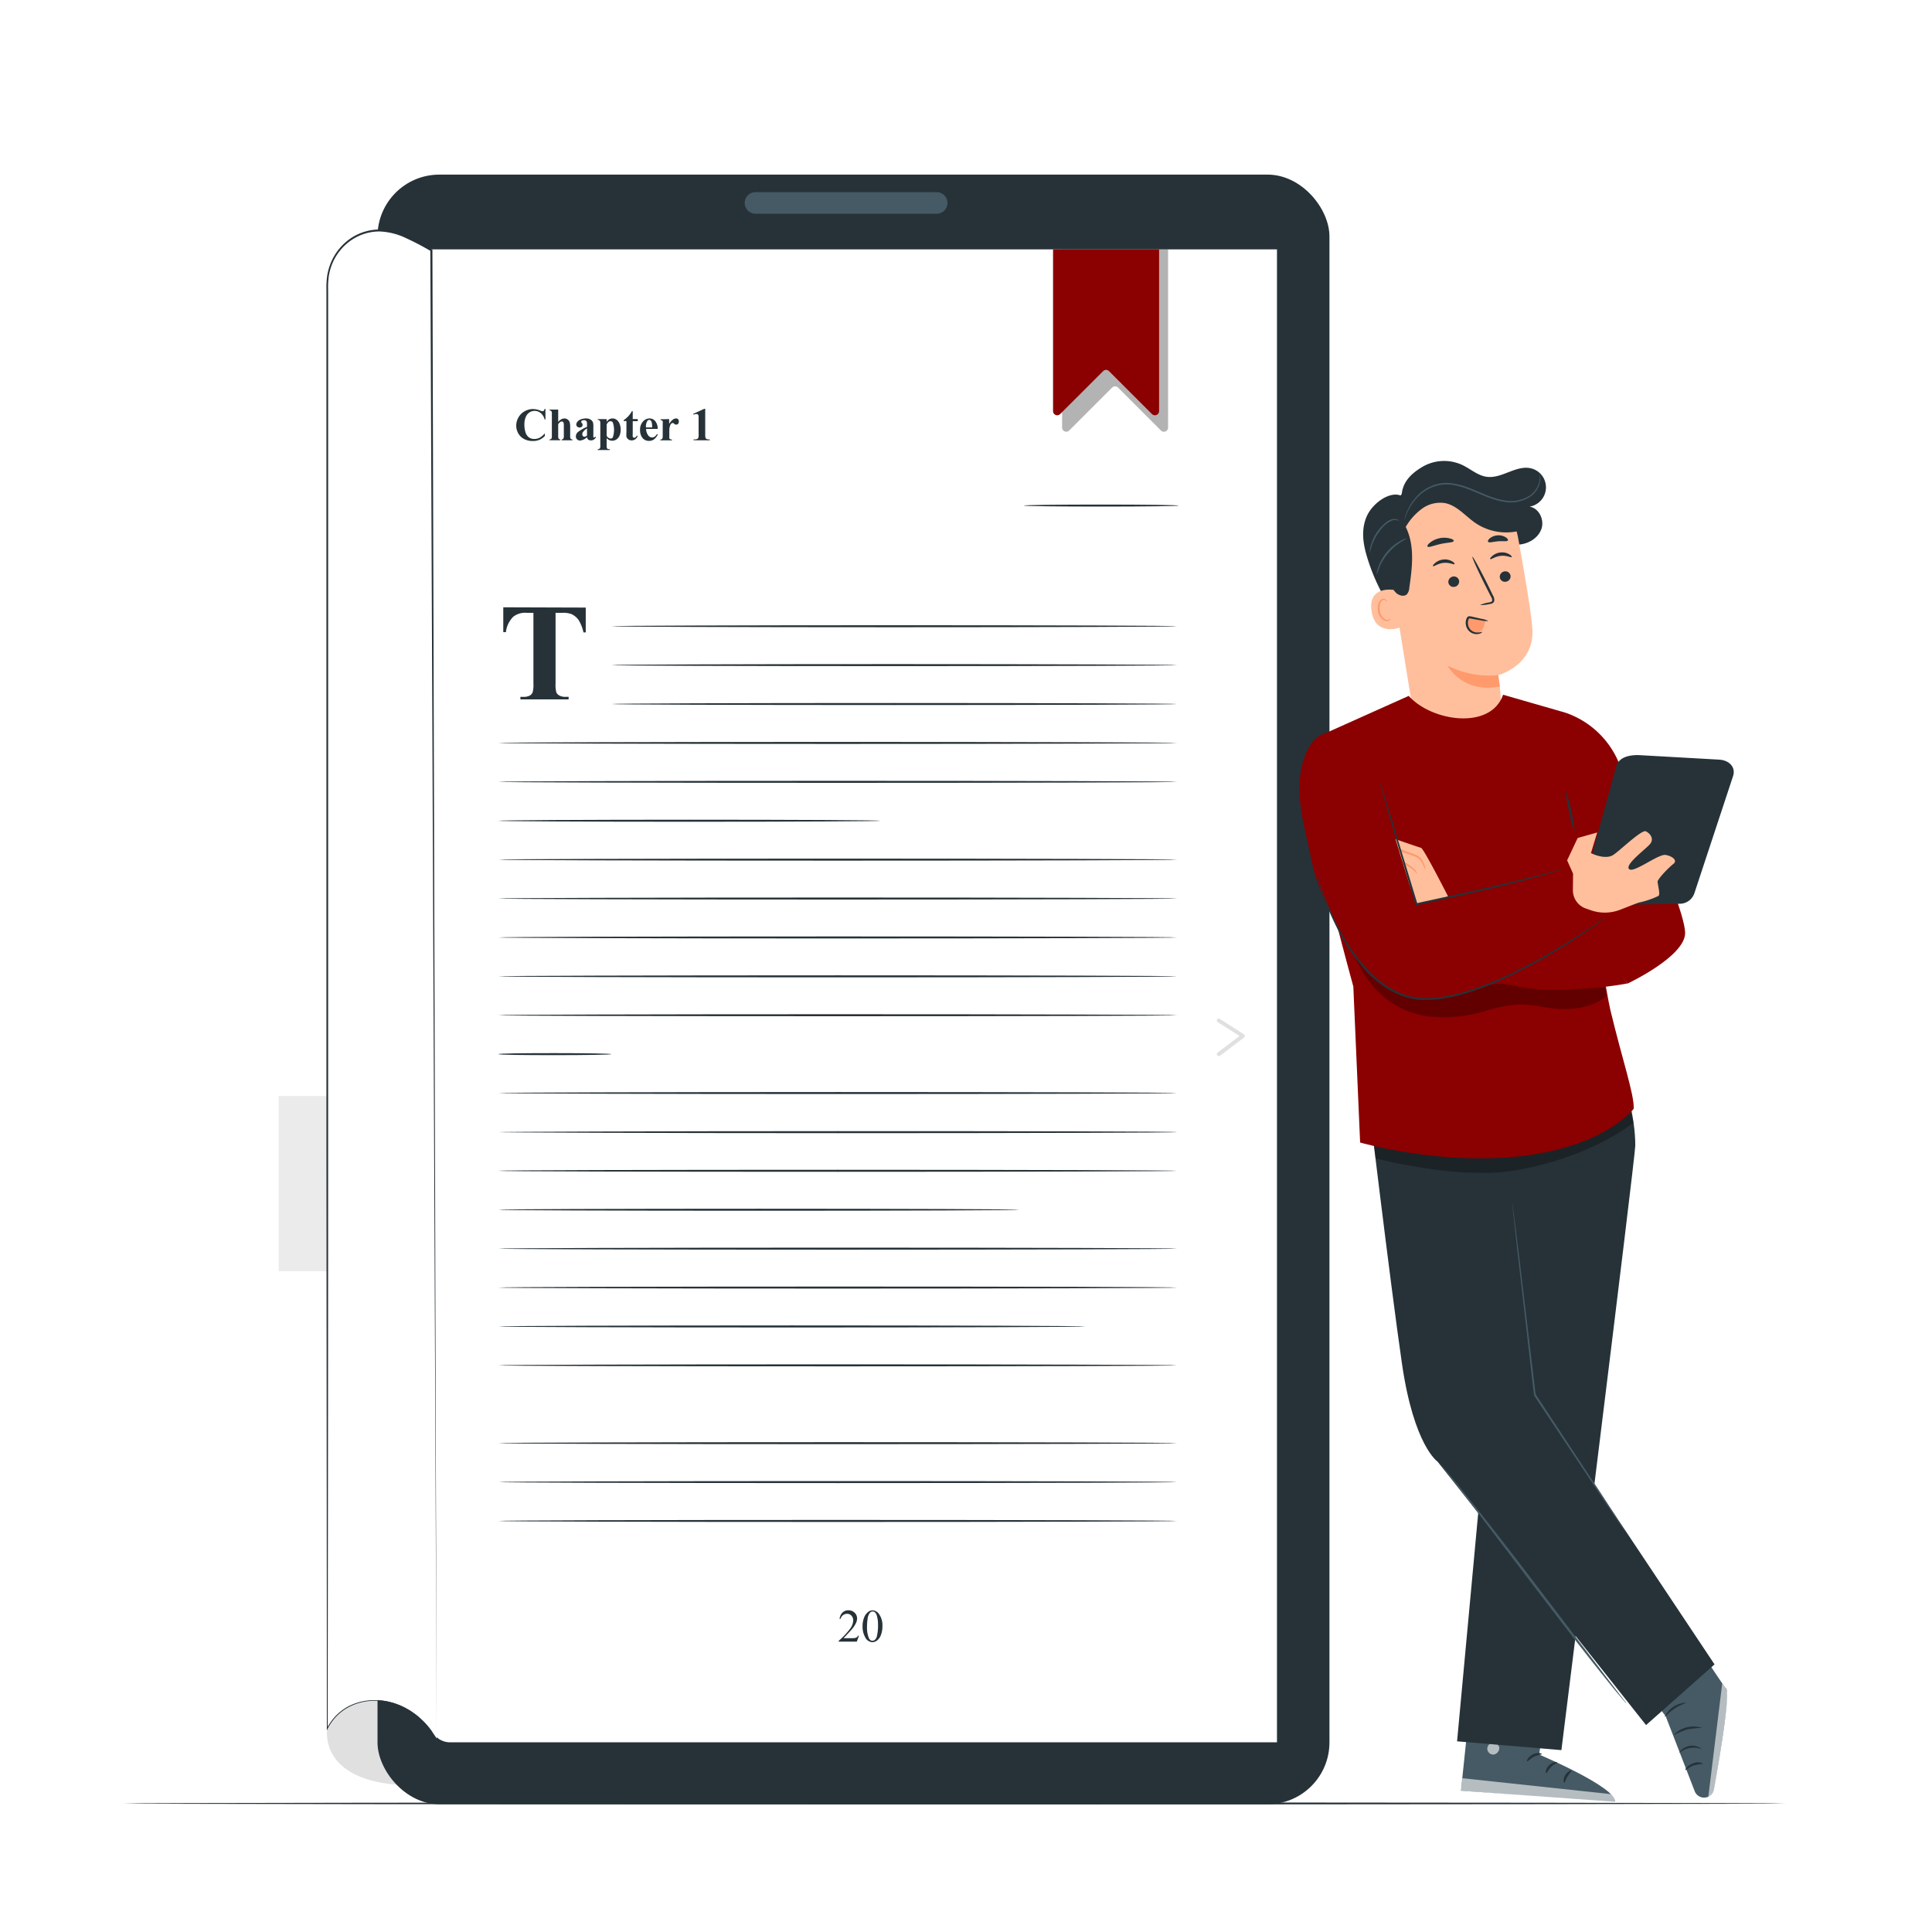 <svg class="animated" id="freepik_stories-ebook" xmlns="http://www.w3.org/2000/svg" viewBox="0 0 500 500" version="1.1" xmlns:xlink="http://www.w3.org/1999/xlink" xmlns:svgjs="http://svgjs.com/svgjs"><style>svg#freepik_stories-ebook:not(.animated) .animable {opacity: 0;}svg#freepik_stories-ebook.animated #ela6qpxht5xu {animation: 1s 1 forwards cubic-bezier(.36,-0.01,.5,1.38) slideDown;animation-delay: 0.0s;}svg#freepik_stories-ebook.animated #elr0nwx7fjt3m {animation: 1s 1 forwards cubic-bezier(.36,-0.01,.5,1.38) slideDown;animation-delay: 0.01s;opacity: 0}svg#freepik_stories-ebook.animated #elhi134gdpasn {animation: 1s 1 forwards cubic-bezier(.36,-0.01,.5,1.38) slideDown;animation-delay: 0.019s;opacity: 0}svg#freepik_stories-ebook.animated #el3jg8mm4omnh {animation: 1s 1 forwards cubic-bezier(.36,-0.01,.5,1.38) slideDown;animation-delay: 0.029s;opacity: 0}svg#freepik_stories-ebook.animated #el0dst1x36rwgd {animation: 1s 1 forwards cubic-bezier(.36,-0.01,.5,1.38) slideDown;animation-delay: 0.039s;opacity: 0}svg#freepik_stories-ebook.animated #elq1wz3svmvbn {animation: 1s 1 forwards cubic-bezier(.36,-0.01,.5,1.38) slideDown;animation-delay: 0.049s;opacity: 0}svg#freepik_stories-ebook.animated #el8m9cmcfs3oh {animation: 1s 1 forwards cubic-bezier(.36,-0.01,.5,1.38) slideDown;animation-delay: 0.058s;opacity: 0}svg#freepik_stories-ebook.animated #elcerjmd8d4hm {animation: 1s 1 forwards cubic-bezier(.36,-0.01,.5,1.38) slideDown;animation-delay: 0.068s;opacity: 0}svg#freepik_stories-ebook.animated #elo4nzprzagmg {animation: 1s 1 forwards cubic-bezier(.36,-0.01,.5,1.38) slideDown;animation-delay: 0.078s;opacity: 0}svg#freepik_stories-ebook.animated #ele1jna7biqma {animation: 1s 1 forwards cubic-bezier(.36,-0.01,.5,1.38) slideDown;animation-delay: 0.087s;opacity: 0}svg#freepik_stories-ebook.animated #el2wnhqv437r3 {animation: 1s 1 forwards cubic-bezier(.36,-0.01,.5,1.38) slideDown;animation-delay: 0.097s;opacity: 0}svg#freepik_stories-ebook.animated #elhbji9b0tcf {animation: 1s 1 forwards cubic-bezier(.36,-0.01,.5,1.38) slideDown;animation-delay: 0.107s;opacity: 0}svg#freepik_stories-ebook.animated #elktm5xioqgog {animation: 1s 1 forwards cubic-bezier(.36,-0.01,.5,1.38) slideDown;animation-delay: 0.117s;opacity: 0}svg#freepik_stories-ebook.animated #eli2glvulu5pg {animation: 1s 1 forwards cubic-bezier(.36,-0.01,.5,1.38) slideDown;animation-delay: 0.126s;opacity: 0}svg#freepik_stories-ebook.animated #elovqb1khc47 {animation: 1s 1 forwards cubic-bezier(.36,-0.01,.5,1.38) slideDown;animation-delay: 0.136s;opacity: 0}svg#freepik_stories-ebook.animated #eldpv5k6cnm3c {animation: 1s 1 forwards cubic-bezier(.36,-0.01,.5,1.38) slideDown;animation-delay: 0.146s;opacity: 0}svg#freepik_stories-ebook.animated #elfayvwyanvan {animation: 1s 1 forwards cubic-bezier(.36,-0.01,.5,1.38) slideDown;animation-delay: 0.155s;opacity: 0}svg#freepik_stories-ebook.animated #elcvtsuw33ff8 {animation: 1s 1 forwards cubic-bezier(.36,-0.01,.5,1.38) slideDown;animation-delay: 0.165s;opacity: 0}svg#freepik_stories-ebook.animated #eljgr9nxm8p7i {animation: 1s 1 forwards cubic-bezier(.36,-0.01,.5,1.38) slideDown;animation-delay: 0.175s;opacity: 0}svg#freepik_stories-ebook.animated #elkljcdn3ywv {animation: 1s 1 forwards cubic-bezier(.36,-0.01,.5,1.38) slideDown;animation-delay: 0.184s;opacity: 0}svg#freepik_stories-ebook.animated #eleryn9tlzme7 {animation: 1s 1 forwards cubic-bezier(.36,-0.01,.5,1.38) slideDown;animation-delay: 0.194s;opacity: 0}svg#freepik_stories-ebook.animated #elzkwvyapf7ds {animation: 1s 1 forwards cubic-bezier(.36,-0.01,.5,1.38) slideDown;animation-delay: 0.204s;opacity: 0}svg#freepik_stories-ebook.animated #elegtihj1qeht {animation: 1s 1 forwards cubic-bezier(.36,-0.01,.5,1.38) slideDown;animation-delay: 0.214s;opacity: 0}svg#freepik_stories-ebook.animated #elka1k4u0nux {animation: 1s 1 forwards cubic-bezier(.36,-0.01,.5,1.38) slideDown;animation-delay: 0.223s;opacity: 0}svg#freepik_stories-ebook.animated #elkp5lalejk4p {animation: 1s 1 forwards cubic-bezier(.36,-0.01,.5,1.38) slideDown;animation-delay: 0.233s;opacity: 0}svg#freepik_stories-ebook.animated #elttiq5v62i3l {animation: 1s 1 forwards cubic-bezier(.36,-0.01,.5,1.38) slideDown;animation-delay: 0.243s;opacity: 0}svg#freepik_stories-ebook.animated #el5lw1zg30a5h {animation: 1s 1 forwards cubic-bezier(.36,-0.01,.5,1.38) slideDown;animation-delay: 0.252s;opacity: 0}svg#freepik_stories-ebook.animated #el4hkh5jp1ys7 {animation: 1s 1 forwards cubic-bezier(.36,-0.01,.5,1.38) slideDown;animation-delay: 0.262s;opacity: 0}svg#freepik_stories-ebook.animated #elg3fou3gtwku {animation: 1s 1 forwards cubic-bezier(.36,-0.01,.5,1.38) slideDown;animation-delay: 0.272s;opacity: 0}svg#freepik_stories-ebook.animated #elj8zrci41yfk {animation: 1s 1 forwards cubic-bezier(.36,-0.01,.5,1.38) slideDown;animation-delay: 0.282s;opacity: 0}svg#freepik_stories-ebook.animated #eljzurq1aphp {animation: 1s 1 forwards cubic-bezier(.36,-0.01,.5,1.38) slideDown;animation-delay: 0.291s;opacity: 0}svg#freepik_stories-ebook.animated #elyk6j8tyx2pg {animation: 1s 1 forwards cubic-bezier(.36,-0.01,.5,1.38) slideDown;animation-delay: 0.301s;opacity: 0}svg#freepik_stories-ebook.animated #eljf1iecfwwa {animation: 1s 1 forwards cubic-bezier(.36,-0.01,.5,1.38) slideDown;animation-delay: 0.311s;opacity: 0}svg#freepik_stories-ebook.animated #el2iiz0fkl0te {animation: 1s 1 forwards cubic-bezier(.36,-0.01,.5,1.38) slideDown;animation-delay: 0.32s;opacity: 0}svg#freepik_stories-ebook.animated #elyvlg7ure88g {animation: 1s 1 forwards cubic-bezier(.36,-0.01,.5,1.38) slideDown;animation-delay: 0.33s;opacity: 0}svg#freepik_stories-ebook.animated #eldsjuj654wpq {animation: 1s 1 forwards cubic-bezier(.36,-0.01,.5,1.38) slideDown;animation-delay: 0.34s;opacity: 0}svg#freepik_stories-ebook.animated #elwrzjb6gjcqm {animation: 1s 1 forwards cubic-bezier(.36,-0.01,.5,1.38) slideDown;animation-delay: 0.35s;opacity: 0}svg#freepik_stories-ebook.animated #elodkn7ce4gvb {animation: 1s 1 forwards cubic-bezier(.36,-0.01,.5,1.38) slideDown;animation-delay: 0.359s;opacity: 0}svg#freepik_stories-ebook.animated #el8b23ub0s65v {animation: 1s 1 forwards cubic-bezier(.36,-0.01,.5,1.38) slideDown;animation-delay: 0.369s;opacity: 0}svg#freepik_stories-ebook.animated #elhby0813psba {animation: 1s 1 forwards cubic-bezier(.36,-0.01,.5,1.38) slideDown;animation-delay: 0.379s;opacity: 0}svg#freepik_stories-ebook.animated #el9dn2jhgxvzm {animation: 1s 1 forwards cubic-bezier(.36,-0.01,.5,1.38) slideDown;animation-delay: 0.388s;opacity: 0}svg#freepik_stories-ebook.animated #elmyyvboiansg {animation: 1s 1 forwards cubic-bezier(.36,-0.01,.5,1.38) slideDown;animation-delay: 0.398s;opacity: 0}svg#freepik_stories-ebook.animated #el8hkhmrh7ipx {animation: 1s 1 forwards cubic-bezier(.36,-0.01,.5,1.38) slideDown;animation-delay: 0.408s;opacity: 0}svg#freepik_stories-ebook.animated #eltautkpg8dg {animation: 1s 1 forwards cubic-bezier(.36,-0.01,.5,1.38) slideDown;animation-delay: 0.417s;opacity: 0}svg#freepik_stories-ebook.animated #el2wl52lvdpzf {animation: 1s 1 forwards cubic-bezier(.36,-0.01,.5,1.38) slideDown;animation-delay: 0.427s;opacity: 0}svg#freepik_stories-ebook.animated #elw1ctbnkon2 {animation: 1s 1 forwards cubic-bezier(.36,-0.01,.5,1.38) slideDown;animation-delay: 0.437s;opacity: 0}svg#freepik_stories-ebook.animated #elsof9kjv6wys {animation: 1s 1 forwards cubic-bezier(.36,-0.01,.5,1.38) slideDown;animation-delay: 0.447s;opacity: 0}svg#freepik_stories-ebook.animated #eljhr3wdkkfv {animation: 1s 1 forwards cubic-bezier(.36,-0.01,.5,1.38) slideDown;animation-delay: 0.456s;opacity: 0}svg#freepik_stories-ebook.animated #el1ae2v8jwaa5 {animation: 1s 1 forwards cubic-bezier(.36,-0.01,.5,1.38) slideDown;animation-delay: 0.466s;opacity: 0}svg#freepik_stories-ebook.animated #elcchn389lp2g {animation: 1s 1 forwards cubic-bezier(.36,-0.01,.5,1.38) slideDown;animation-delay: 0.476s;opacity: 0}svg#freepik_stories-ebook.animated #el0ueuq2trag2 {animation: 1s 1 forwards cubic-bezier(.36,-0.01,.5,1.38) slideDown;animation-delay: 0.485s;opacity: 0}svg#freepik_stories-ebook.animated #eln899deg3ftl {animation: 1s 1 forwards cubic-bezier(.36,-0.01,.5,1.38) slideDown;animation-delay: 0.495s;opacity: 0}svg#freepik_stories-ebook.animated #el8p274u8bzrm {animation: 1s 1 forwards cubic-bezier(.36,-0.01,.5,1.38) slideDown;animation-delay: 0.505s;opacity: 0}svg#freepik_stories-ebook.animated #elmy4c7kx8bcl {animation: 1s 1 forwards cubic-bezier(.36,-0.01,.5,1.38) slideDown;animation-delay: 0.515s;opacity: 0}svg#freepik_stories-ebook.animated #el8acameqhffv {animation: 1s 1 forwards cubic-bezier(.36,-0.01,.5,1.38) slideDown;animation-delay: 0.524s;opacity: 0}svg#freepik_stories-ebook.animated #elmgeigy813ho {animation: 1s 1 forwards cubic-bezier(.36,-0.01,.5,1.38) slideDown;animation-delay: 0.534s;opacity: 0}svg#freepik_stories-ebook.animated #elhfolh5g5kbw {animation: 1s 1 forwards cubic-bezier(.36,-0.01,.5,1.38) slideDown;animation-delay: 0.544s;opacity: 0}svg#freepik_stories-ebook.animated #elv1rtxana24 {animation: 1s 1 forwards cubic-bezier(.36,-0.01,.5,1.38) slideDown;animation-delay: 0.553s;opacity: 0}svg#freepik_stories-ebook.animated #el90eul08ri0c {animation: 1s 1 forwards cubic-bezier(.36,-0.01,.5,1.38) slideDown;animation-delay: 0.563s;opacity: 0}svg#freepik_stories-ebook.animated #elzjkd93jet9m {animation: 1s 1 forwards cubic-bezier(.36,-0.01,.5,1.38) slideDown;animation-delay: 0.573s;opacity: 0}svg#freepik_stories-ebook.animated #ele3tn2hhcsqr {animation: 1s 1 forwards cubic-bezier(.36,-0.01,.5,1.38) slideDown;animation-delay: 0.583s;opacity: 0}svg#freepik_stories-ebook.animated #elxwhh3mhwfyg {animation: 1s 1 forwards cubic-bezier(.36,-0.01,.5,1.38) slideDown;animation-delay: 0.592s;opacity: 0}svg#freepik_stories-ebook.animated #elnn82b10dyn {animation: 1s 1 forwards cubic-bezier(.36,-0.01,.5,1.38) slideDown;animation-delay: 0.602s;opacity: 0}svg#freepik_stories-ebook.animated #elytrm77dfk9q {animation: 1s 1 forwards cubic-bezier(.36,-0.01,.5,1.38) slideDown;animation-delay: 0.612s;opacity: 0}svg#freepik_stories-ebook.animated #el2wyipabgilj {animation: 1s 1 forwards cubic-bezier(.36,-0.01,.5,1.38) slideDown;animation-delay: 0.621s;opacity: 0}svg#freepik_stories-ebook.animated #elxw3rh4bm8p {animation: 1s 1 forwards cubic-bezier(.36,-0.01,.5,1.38) slideDown;animation-delay: 0.631s;opacity: 0}svg#freepik_stories-ebook.animated #elig9hgaydex {animation: 1s 1 forwards cubic-bezier(.36,-0.01,.5,1.38) slideDown;animation-delay: 0.641s;opacity: 0}svg#freepik_stories-ebook.animated #el2xpizxudaur {animation: 1s 1 forwards cubic-bezier(.36,-0.01,.5,1.38) slideDown;animation-delay: 0.65s;opacity: 0}svg#freepik_stories-ebook.animated #elikcvdezrz5i {animation: 1s 1 forwards cubic-bezier(.36,-0.01,.5,1.38) slideDown;animation-delay: 0.66s;opacity: 0}svg#freepik_stories-ebook.animated #eli1n0lxq2id {animation: 1s 1 forwards cubic-bezier(.36,-0.01,.5,1.38) slideDown;animation-delay: 0.67s;opacity: 0}svg#freepik_stories-ebook.animated #elf1012z3u50w {animation: 1s 1 forwards cubic-bezier(.36,-0.01,.5,1.38) slideDown;animation-delay: 0.68s;opacity: 0}svg#freepik_stories-ebook.animated #elc9q4mqbtwo5 {animation: 1s 1 forwards cubic-bezier(.36,-0.01,.5,1.38) slideDown;animation-delay: 0.689s;opacity: 0}svg#freepik_stories-ebook.animated #elhlej44d3kr {animation: 1s 1 forwards cubic-bezier(.36,-0.01,.5,1.38) slideDown;animation-delay: 0.699s;opacity: 0}svg#freepik_stories-ebook.animated #elvupdbstfubq {animation: 1s 1 forwards cubic-bezier(.36,-0.01,.5,1.38) slideDown;animation-delay: 0.709s;opacity: 0}svg#freepik_stories-ebook.animated #elgw0wy5ryzro {animation: 1s 1 forwards cubic-bezier(.36,-0.01,.5,1.38) slideDown;animation-delay: 0.718s;opacity: 0}svg#freepik_stories-ebook.animated #elnb3szs6wfz {animation: 1s 1 forwards cubic-bezier(.36,-0.01,.5,1.38) slideDown;animation-delay: 0.728s;opacity: 0}svg#freepik_stories-ebook.animated #el0ssv2hmdcf8 {animation: 1s 1 forwards cubic-bezier(.36,-0.01,.5,1.38) slideDown;animation-delay: 0.738s;opacity: 0}svg#freepik_stories-ebook.animated #elirsd1plztz {animation: 1s 1 forwards cubic-bezier(.36,-0.01,.5,1.38) slideDown;animation-delay: 0.748s;opacity: 0}svg#freepik_stories-ebook.animated #eliru2ox655z {animation: 1s 1 forwards cubic-bezier(.36,-0.01,.5,1.38) slideDown;animation-delay: 0.757s;opacity: 0}svg#freepik_stories-ebook.animated #elcoiwsb8itef {animation: 1s 1 forwards cubic-bezier(.36,-0.01,.5,1.38) slideDown;animation-delay: 0.767s;opacity: 0}svg#freepik_stories-ebook.animated #elkuvpuc7994c {animation: 1s 1 forwards cubic-bezier(.36,-0.01,.5,1.38) slideDown;animation-delay: 0.777s;opacity: 0}svg#freepik_stories-ebook.animated #elaf6cpjk3xgm {animation: 1s 1 forwards cubic-bezier(.36,-0.01,.5,1.38) slideDown;animation-delay: 0.786s;opacity: 0}svg#freepik_stories-ebook.animated #elhwmcl40hqlh {animation: 1s 1 forwards cubic-bezier(.36,-0.01,.5,1.38) slideDown;animation-delay: 0.796s;opacity: 0}svg#freepik_stories-ebook.animated #el4gtxiwipzi {animation: 1s 1 forwards cubic-bezier(.36,-0.01,.5,1.38) slideDown;animation-delay: 0.806s;opacity: 0}svg#freepik_stories-ebook.animated #elwqov8cy4oxf {animation: 1s 1 forwards cubic-bezier(.36,-0.01,.5,1.38) slideDown;animation-delay: 0.816s;opacity: 0}svg#freepik_stories-ebook.animated #els9eg7pvz0y {animation: 1s 1 forwards cubic-bezier(.36,-0.01,.5,1.38) slideDown;animation-delay: 0.825s;opacity: 0}svg#freepik_stories-ebook.animated #eloayh9dvzwf {animation: 1s 1 forwards cubic-bezier(.36,-0.01,.5,1.38) slideDown;animation-delay: 0.835s;opacity: 0}svg#freepik_stories-ebook.animated #el9prjor7bfhd {animation: 1s 1 forwards cubic-bezier(.36,-0.01,.5,1.38) slideDown;animation-delay: 0.845s;opacity: 0}svg#freepik_stories-ebook.animated #elml5xvtcaj4g {animation: 1s 1 forwards cubic-bezier(.36,-0.01,.5,1.38) slideDown;animation-delay: 0.854s;opacity: 0}svg#freepik_stories-ebook.animated #elcct3bt5qztn {animation: 1s 1 forwards cubic-bezier(.36,-0.01,.5,1.38) slideDown;animation-delay: 0.864s;opacity: 0}svg#freepik_stories-ebook.animated #elhcis6v395q {animation: 1s 1 forwards cubic-bezier(.36,-0.01,.5,1.38) slideDown;animation-delay: 0.874s;opacity: 0}svg#freepik_stories-ebook.animated #elgxztb9vz117 {animation: 1s 1 forwards cubic-bezier(.36,-0.01,.5,1.38) slideDown;animation-delay: 0.883s;opacity: 0}svg#freepik_stories-ebook.animated #elo22xi9beg7 {animation: 1s 1 forwards cubic-bezier(.36,-0.01,.5,1.38) slideDown;animation-delay: 0.893s;opacity: 0}svg#freepik_stories-ebook.animated #el3crfvidnxjb {animation: 1s 1 forwards cubic-bezier(.36,-0.01,.5,1.38) slideDown;animation-delay: 0.903s;opacity: 0}svg#freepik_stories-ebook.animated #elpmyjxalzqpj {animation: 1s 1 forwards cubic-bezier(.36,-0.01,.5,1.38) slideDown;animation-delay: 0.913s;opacity: 0}svg#freepik_stories-ebook.animated #elfly1dfhhqt {animation: 1s 1 forwards cubic-bezier(.36,-0.01,.5,1.38) slideDown;animation-delay: 0.922s;opacity: 0}svg#freepik_stories-ebook.animated #eldng9igtszrs {animation: 1s 1 forwards cubic-bezier(.36,-0.01,.5,1.38) slideDown;animation-delay: 0.932s;opacity: 0}svg#freepik_stories-ebook.animated #eltaixejkt03 {animation: 1s 1 forwards cubic-bezier(.36,-0.01,.5,1.38) slideDown;animation-delay: 0.942s;opacity: 0}svg#freepik_stories-ebook.animated #el1truow279rbh {animation: 1s 1 forwards cubic-bezier(.36,-0.01,.5,1.38) slideDown;animation-delay: 0.951s;opacity: 0}svg#freepik_stories-ebook.animated #el4fkhzzlvd1m {animation: 1s 1 forwards cubic-bezier(.36,-0.01,.5,1.38) slideDown;animation-delay: 0.961s;opacity: 0}svg#freepik_stories-ebook.animated #el8emczcbdmbp {animation: 1s 1 forwards cubic-bezier(.36,-0.01,.5,1.38) slideDown;animation-delay: 0.971s;opacity: 0}svg#freepik_stories-ebook.animated #elh54t5kpwnl8 {animation: 1s 1 forwards cubic-bezier(.36,-0.01,.5,1.38) slideDown;animation-delay: 0.981s;opacity: 0}svg#freepik_stories-ebook.animated #elegk9clx3zan {animation: 1s 1 forwards cubic-bezier(.36,-0.01,.5,1.38) slideDown;animation-delay: 0.99s;opacity: 0}svg#freepik_stories-ebook.animated #freepik--background-complete--inject-157 {animation: 1s 1 forwards cubic-bezier(.36,-0.01,.5,1.38) slideDown;animation-delay: 0.0s;}svg#freepik_stories-ebook.animated #freepik--Device--inject-157 {animation: 1.5s Infinite  linear floating;animation-delay: 0s;}svg#freepik_stories-ebook.animated #freepik--Character--inject-157 {animation: 1s 1 forwards cubic-bezier(.36,-0.01,.5,1.38) slideDown;animation-delay: 0s;}            @keyframes slideDown {                0% {                    opacity: 0;                    transform: translateY(-30px);                }                100% {                    opacity: 1;                    transform: translateY(0);                }            }                    @keyframes floating {                0% {                    opacity: 1;                    transform: translateY(0px);                }                50% {                    transform: translateY(-10px);                }                100% {                    opacity: 1;                    transform: translateY(0px);                }            }        </style><g id="freepik--background-complete--inject-157" class="animable" style="transform-origin: 255.105px 257.155px;"><g id="ela6qpxht5xu"><rect x="72.12" y="283.66" width="26.3" height="45.33" style="fill: rgb(235, 235, 235); transform-origin: 85.27px 306.325px; transform: rotate(90deg);" class="animable"></rect></g><g id="elr0nwx7fjt3m"><rect x="69.97" y="354.16" width="20.77" height="56.58" style="fill: rgb(245, 245, 245); transform-origin: 80.355px 382.45px; transform: rotate(90deg);" class="animable"></rect></g><path d="M56.15,393.08c.18,0,.32-4.75.32-10.6s-.14-10.61-.32-10.61-.31,4.75-.31,10.61S56,393.08,56.15,393.08Z" style="fill: rgb(250, 250, 250); transform-origin: 56.155px 382.475px;" id="elhi134gdpasn" class="animable"></path><path d="M58.84,391.93c.17,0,.31-4.49.31-10s-.14-10-.31-10-.32,4.49-.32,10S58.66,391.93,58.84,391.93Z" style="fill: rgb(250, 250, 250); transform-origin: 58.835px 381.93px;" id="el3jg8mm4omnh" class="animable"></path><path d="M97.49,383.05c0-.17-7.49-.32-16.74-.32s-16.74.15-16.74.32,7.5.32,16.74.32S97.49,383.22,97.49,383.05Z" style="fill: rgb(250, 250, 250); transform-origin: 80.75px 383.05px;" id="el0dst1x36rwgd" class="animable"></path><path d="M102.67,392.84c.17,0,.31-4.55.31-10.17s-.14-10.16-.31-10.16-.32,4.55-.32,10.16S102.5,392.84,102.67,392.84Z" style="fill: rgb(250, 250, 250); transform-origin: 102.665px 382.675px;" id="elq1wz3svmvbn" class="animable"></path><path d="M105.1,392.84c.17,0,.31-4.67.31-10.42S105.27,372,105.1,372s-.32,4.66-.32,10.42S104.92,392.84,105.1,392.84Z" style="fill: rgb(250, 250, 250); transform-origin: 105.095px 382.42px;" id="el8m9cmcfs3oh" class="animable"></path><g id="elcerjmd8d4hm"><rect x="68.96" y="332.39" width="16.68" height="62.7" style="fill: rgb(224, 224, 224); transform-origin: 77.3px 363.74px; transform: rotate(90deg);" class="animable"></rect></g><path d="M74.75,372.19a15.52,15.52,0,0,0,2.13-2.3c1.25-1.48,2.93-3.57,4.72-5.92S85,359.44,86,357.84a15.09,15.09,0,0,0,1.65-2.67,15.61,15.61,0,0,0-2,2.41l-4.58,6-4.57,6A15.56,15.56,0,0,0,74.75,372.19Z" style="fill: rgb(250, 250, 250); transform-origin: 81.2px 363.68px;" id="elo4nzprzagmg" class="animable"></path><path d="M64.93,372.26c.13.12,3.44-3.52,7.38-8.12s7-8.43,6.9-8.54-3.44,3.52-7.38,8.13S64.8,372.15,64.93,372.26Z" style="fill: rgb(250, 250, 250); transform-origin: 72.069px 363.93px;" id="ele1jna7biqma" class="animable"></path><g id="el2wnhqv437r3"><rect x="74.84" y="410.74" width="7.98" height="59.73" style="fill: rgb(224, 224, 224); transform-origin: 78.83px 440.605px; transform: rotate(90deg);" class="animable"></rect></g><path d="M57.1,444.26c.21,0,.38-1.67.38-3.74s-.17-3.73-.38-3.73-.38,1.67-.38,3.73S56.89,444.26,57.1,444.26Z" style="fill: rgb(250, 250, 250); transform-origin: 57.1px 440.525px;" id="elhbji9b0tcf" class="animable"></path><path d="M55.8,444.43c.21,0,.38-1.68.38-3.74S56,437,55.8,437s-.38,1.67-.38,3.74S55.59,444.43,55.8,444.43Z" style="fill: rgb(250, 250, 250); transform-origin: 55.8px 440.715px;" id="elktm5xioqgog" class="animable"></path><path d="M104.08,444.26c.2,0,.37-1.67.37-3.74s-.17-3.73-.37-3.73-.38,1.67-.38,3.73S103.87,444.26,104.08,444.26Z" style="fill: rgb(250, 250, 250); transform-origin: 104.075px 440.525px;" id="eli2glvulu5pg" class="animable"></path><path d="M102.78,444.43c.2,0,.37-1.68.37-3.74S103,437,102.78,437s-.38,1.67-.38,3.74S102.57,444.43,102.78,444.43Z" style="fill: rgb(250, 250, 250); transform-origin: 102.775px 440.715px;" id="elovqb1khc47" class="animable"></path><path d="M95,440.36c0-.21-6.84-.37-15.27-.37s-15.29.16-15.29.37,6.85.38,15.29.38S95,440.57,95,440.36Z" style="fill: rgb(250, 250, 250); transform-origin: 79.72px 440.365px;" id="eldpv5k6cnm3c" class="animable"></path><g id="elfayvwyanvan"><rect x="70.47" y="370.99" width="15.96" height="59.73" style="fill: rgb(224, 224, 224); transform-origin: 78.45px 400.855px; transform: rotate(90deg);" class="animable"></rect></g><path d="M109.08,397.36l-.33-.18c-.21-.12-.55-.27-1-.46a17.4,17.4,0,0,0-4.05-1.16,10.59,10.59,0,0,0-6.57.94A8.68,8.68,0,0,0,94,399.32a6.57,6.57,0,0,0-1.09,4.6A4.82,4.82,0,0,0,94,406.3a3.14,3.14,0,0,0,2.52,1.14,3.62,3.62,0,0,0,2.53-1.36,5,5,0,0,0,1.15-2.72,7.23,7.23,0,0,0-2-5.66,9.14,9.14,0,0,0-5.74-2.81,15.29,15.29,0,0,0-6.67.83A12.27,12.27,0,0,0,80,399.63a6.44,6.44,0,0,0-1.36,3.45,4.47,4.47,0,0,0,1.27,3.58,2.89,2.89,0,0,0,1.87.82,3.35,3.35,0,0,0,2-.55,5.17,5.17,0,0,0,2.19-3.22,7.53,7.53,0,0,0-2.35-7A11.78,11.78,0,0,0,76.8,394a16.5,16.5,0,0,0-7,.68,9.63,9.63,0,0,0-5.3,4.13,7,7,0,0,0-.67,6.34,3.35,3.35,0,0,0,2.44,2.06,3.86,3.86,0,0,0,3-.73,5,5,0,0,0,1.42-5.38,9.31,9.31,0,0,0-3-4.24,13.55,13.55,0,0,0-8.19-3.18A13.14,13.14,0,0,0,53,395.11a12.74,12.74,0,0,0-3.38,2.5c-.33.36-.57.63-.72.83a1.37,1.37,0,0,0-.21.31,15.46,15.46,0,0,1,4.44-3.38,12.91,12.91,0,0,1,6.34-1.32,13.18,13.18,0,0,1,7.87,3.17,8.83,8.83,0,0,1,2.8,4,4.4,4.4,0,0,1-1.25,4.71,3.21,3.21,0,0,1-2.51.6,2.69,2.69,0,0,1-2-1.7,6.44,6.44,0,0,1,.65-5.72,9,9,0,0,1,4.94-3.8,15.82,15.82,0,0,1,6.66-.63A11.06,11.06,0,0,1,83,397.24a6.79,6.79,0,0,1,2.12,6.3,4.45,4.45,0,0,1-1.86,2.76,2.29,2.29,0,0,1-2.91-.18,3.71,3.71,0,0,1-1-3,5.63,5.63,0,0,1,1.21-3.05A11.59,11.59,0,0,1,86,396.4a14.57,14.57,0,0,1,6.35-.82,8.41,8.41,0,0,1,5.34,2.57,6.61,6.61,0,0,1,1.93,5.14c-.15,1.75-1.49,3.47-3.1,3.57a2.55,2.55,0,0,1-2.08-.93,4.39,4.39,0,0,1-1-2.1,6.11,6.11,0,0,1,1-4.25,8.29,8.29,0,0,1,2.92-2.72,10.35,10.35,0,0,1,6.33-1,19,19,0,0,1,4,1C108.6,397.19,109.07,397.39,109.08,397.36Z" style="fill: rgb(250, 250, 250); transform-origin: 78.885px 400.577px;" id="elcvtsuw33ff8" class="animable"></path><g id="eljgr9nxm8p7i"><rect x="67.29" y="395.7" width="27.69" height="54.4" style="fill: rgb(235, 235, 235); transform-origin: 81.135px 422.9px; transform: rotate(90deg);" class="animable"></rect></g><path d="M63,435.79c.21,0,.37-6,.37-13.4S63.19,409,63,409s-.38,6-.38,13.4S62.77,435.79,63,435.79Z" style="fill: rgb(224, 224, 224); transform-origin: 62.995px 422.395px;" id="elkljcdn3ywv" class="animable"></path><path d="M67.1,436.13c.21,0,.38-5.92.38-13.23s-.17-13.23-.38-13.23-.37,5.93-.37,13.23S66.89,436.13,67.1,436.13Z" style="fill: rgb(224, 224, 224); transform-origin: 67.105px 422.9px;" id="eleryn9tlzme7" class="animable"></path><path d="M102.19,437c.21,0,.37-6.23.37-13.93s-.16-13.93-.37-13.93-.38,6.24-.38,13.93S102,437,102.19,437Z" style="fill: rgb(224, 224, 224); transform-origin: 102.185px 423.07px;" id="elzkwvyapf7ds" class="animable"></path><path d="M97.34,436.65c.21,0,.38-6.08.38-13.57s-.17-13.58-.38-13.58S97,415.58,97,423.08,97.13,436.65,97.34,436.65Z" style="fill: rgb(224, 224, 224); transform-origin: 97.36px 423.075px;" id="elegtihj1qeht" class="animable"></path><g id="elka1k4u0nux"><rect x="70.08" y="317.57" width="15.96" height="59.73" style="fill: rgb(235, 235, 235); transform-origin: 78.06px 347.435px; transform: rotate(90deg);" class="animable"></rect></g><path d="M108.7,343.94l-.33-.18c-.22-.12-.55-.27-1-.46a17.91,17.91,0,0,0-4-1.16,10.62,10.62,0,0,0-6.58.94,8.79,8.79,0,0,0-3.12,2.83,6.58,6.58,0,0,0-1.08,4.59,4.8,4.8,0,0,0,1.09,2.38A3.16,3.16,0,0,0,96.16,354a3.61,3.61,0,0,0,2.54-1.36,5,5,0,0,0,1.15-2.72,7.2,7.2,0,0,0-2.06-5.66,9.09,9.09,0,0,0-5.74-2.81,15.24,15.24,0,0,0-6.66.83,12.34,12.34,0,0,0-5.82,3.91,6.39,6.39,0,0,0-1.36,3.45,4.47,4.47,0,0,0,1.27,3.59,2.94,2.94,0,0,0,1.87.82,3.49,3.49,0,0,0,2-.55,5.21,5.21,0,0,0,2.2-3.22,7.52,7.52,0,0,0-2.35-7,11.73,11.73,0,0,0-6.73-2.74,16.65,16.65,0,0,0-7,.68,9.63,9.63,0,0,0-5.3,4.13,7,7,0,0,0-.67,6.34,3.33,3.33,0,0,0,2.44,2.06,3.87,3.87,0,0,0,3-.73,5,5,0,0,0,1.42-5.37,9.28,9.28,0,0,0-3-4.25,13.65,13.65,0,0,0-8.19-3.18,13.27,13.27,0,0,0-9.88,4,8.27,8.27,0,0,0-.71.83,1.51,1.51,0,0,0-.21.3A15.08,15.08,0,0,1,52.79,342,12.9,12.9,0,0,1,67,343.8a8.68,8.68,0,0,1,2.8,4,4.41,4.41,0,0,1-1.24,4.72,3.24,3.24,0,0,1-2.51.59,2.65,2.65,0,0,1-2-1.7,6.37,6.37,0,0,1,.65-5.72,8.91,8.91,0,0,1,4.94-3.8,15.8,15.8,0,0,1,6.66-.63,11,11,0,0,1,6.3,2.56,6.78,6.78,0,0,1,2.13,6.31,4.46,4.46,0,0,1-1.86,2.75A2.29,2.29,0,0,1,80,352.7a3.74,3.74,0,0,1-1-3,5.69,5.69,0,0,1,1.2-3A11.69,11.69,0,0,1,85.62,343a14.55,14.55,0,0,1,6.35-.82,8.46,8.46,0,0,1,5.34,2.57,6.6,6.6,0,0,1,1.92,5.14c-.14,1.76-1.48,3.47-3.1,3.58a2.58,2.58,0,0,1-2.07-.94,4.3,4.3,0,0,1-1-2.1,6.07,6.07,0,0,1,1-4.24A8.31,8.31,0,0,1,97,343.45a10.29,10.29,0,0,1,6.33-1,19.82,19.82,0,0,1,4,1A14.2,14.2,0,0,0,108.7,343.94Z" style="fill: rgb(250, 250, 250); transform-origin: 78.535px 347.133px;" id="elkp5lalejk4p" class="animable"></path><g id="elttiq5v62i3l"><rect x="75.7" y="414.08" width="22.18" height="83.21" style="fill: rgb(245, 245, 245); transform-origin: 86.79px 455.685px; transform: rotate(90deg);" class="animable"></rect></g><g id="el5lw1zg30a5h"><rect x="69.63" y="301.15" width="20.74" height="55.86" style="fill: rgb(224, 224, 224); transform-origin: 80px 329.08px; transform: rotate(90deg);" class="animable"></rect></g><path d="M79.93,318.19a2.85,2.85,0,0,0,.88-.67,9.67,9.67,0,0,0,1.86-2.42A11.39,11.39,0,0,0,84,310.77a11,11,0,0,0-.9-5.47c-.78-1.81-1.74-3.39-2.3-4.94a7.63,7.63,0,0,1-.53-4.22,4.87,4.87,0,0,1,1.32-2.53c.49-.49.86-.65.83-.7a1.89,1.89,0,0,0-1,.51A4.78,4.78,0,0,0,79.85,296a7.78,7.78,0,0,0,.41,4.52c.56,1.63,1.52,3.23,2.27,5a10.89,10.89,0,0,1,.9,5.18,11.53,11.53,0,0,1-1.16,4.17A17.58,17.58,0,0,1,79.93,318.19Z" style="fill: rgb(250, 250, 250); transform-origin: 81.866px 305.55px;" id="el4hkh5jp1ys7" class="animable"></path><path d="M85.45,318.66a3,3,0,0,0,.89-.67,9.44,9.44,0,0,0,1.85-2.42,11.39,11.39,0,0,0,1.35-4.33,11.09,11.09,0,0,0-.9-5.48c-.78-1.81-1.74-3.38-2.31-4.93a7.71,7.71,0,0,1-.52-4.22,4.9,4.9,0,0,1,1.32-2.54c.49-.49.86-.64.83-.69s-.42.05-1,.51a4.85,4.85,0,0,0-1.59,2.62,7.8,7.8,0,0,0,.42,4.52c.56,1.62,1.52,3.23,2.27,5a10.87,10.87,0,0,1,.9,5.18,11.53,11.53,0,0,1-1.16,4.17A17.19,17.19,0,0,1,85.45,318.66Z" style="fill: rgb(250, 250, 250); transform-origin: 87.398px 306.014px;" id="elg3fou3gtwku" class="animable"></path><path d="M67.56,318.32c.18,0,.32-5.72.32-12.76s-.14-12.75-.32-12.75-.31,5.71-.31,12.75S67.39,318.32,67.56,318.32Z" style="fill: rgb(250, 250, 250); transform-origin: 67.565px 305.565px;" id="elj8zrci41yfk" class="animable"></path><path d="M61.07,327.71s-.2.09-.38.4a2.27,2.27,0,0,0-.21,1.51,2.56,2.56,0,0,0,1.36,1.83,2.55,2.55,0,0,0,3.24-3.36,2.56,2.56,0,0,0-1.88-1.29,2.3,2.3,0,0,0-1.5.26c-.31.19-.41.38-.39.4a3,3,0,0,1,1.8-.22,2.16,2.16,0,0,1,1.45,1.1,2,2,0,0,1-2.48,2.58,2.18,2.18,0,0,1-1.16-1.4A3,3,0,0,1,61.07,327.71Z" style="fill: rgb(250, 250, 250); transform-origin: 62.852px 329.188px;" id="eljzurq1aphp" class="animable"></path><path d="M102.34,329.05c0-.17-7.83-.31-17.49-.31s-17.49.14-17.49.31,7.83.32,17.49.32S102.34,329.23,102.34,329.05Z" style="fill: rgb(250, 250, 250); transform-origin: 84.85px 329.055px;" id="elyk6j8tyx2pg" class="animable"></path><rect x="373.04" y="47.26" width="90.7" height="150.13" style="fill: rgb(224, 224, 224); transform-origin: 418.39px 122.325px;" id="eljf1iecfwwa" class="animable"></rect><rect x="370.02" y="47.26" width="90.7" height="150.13" style="fill: rgb(235, 235, 235); transform-origin: 415.37px 122.325px;" id="el2iiz0fkl0te" class="animable"></rect><rect x="373.88" y="50.3" width="82.97" height="144.04" style="fill: rgb(255, 255, 255); transform-origin: 415.365px 122.32px;" id="elyvlg7ure88g" class="animable"></rect><rect x="389.68" y="69.02" width="51.02" height="106.61" style="fill: rgb(235, 235, 235); transform-origin: 415.19px 122.325px;" id="eldsjuj654wpq" class="animable"></rect><path d="M389.68,137.9c-.12-10,8.84-19.68,18.7-21.07,4.7-.66,9.7.27,14.09-1.53,7.84-3.22,10.34-13.64,18.23-16.73l.36,77.06H389.68Z" style="fill: rgb(224, 224, 224); transform-origin: 415.369px 137.1px;" id="elwrzjb6gjcqm" class="animable"></path><path d="M396.61,376.26a32.4,32.4,0,0,0-13.87-4.77c-2.26-.23-4.74-.17-6.55,1.21a1.35,1.35,0,0,0-.68,1.19,1.44,1.44,0,0,0,.64.82c5.64,4.31,14.17,4.85,20.46,1.55" style="fill: rgb(224, 224, 224); transform-origin: 386.06px 374.89px;" id="elodkn7ce4gvb" class="animable"></path><path d="M396.25,375.87A67.13,67.13,0,0,1,387.3,368a22.68,22.68,0,0,1-5.62-10.38,4.18,4.18,0,0,1,.45-3.47c7.13,5.57,12.74,12.78,14.12,21.73" style="fill: rgb(224, 224, 224); transform-origin: 388.87px 365.015px;" id="el8b23ub0s65v" class="animable"></path><path d="M396.53,376.21a32.27,32.27,0,0,1,.17-11.76,15.88,15.88,0,0,1,6.26-9.7c1.23,2.89.7,6.21-.17,9.22A44.63,44.63,0,0,1,396.58,377" style="fill: rgb(224, 224, 224); transform-origin: 399.878px 365.875px;" id="elhby0813psba" class="animable"></path><path d="M403.53,388.74c-4.25.52-7.95,2.76-11.12,5.63a21.07,21.07,0,0,0-6.36,10.92c4.17-.26,7.7-3.2,10.26-6.49s4.34-6.91,7.16-10" style="fill: rgb(224, 224, 224); transform-origin: 394.79px 397.015px;" id="el9dn2jhgxvzm" class="animable"></path><path d="M405.05,390.75a27.45,27.45,0,0,1,3.16-25.94c2.42,8.61,1.53,18.33-3.16,25.94" style="fill: rgb(224, 224, 224); transform-origin: 406.329px 377.78px;" id="elmyyvboiansg" class="animable"></path><path d="M414.29,401.76a19.81,19.81,0,0,0-19,10.91c-.23.47-.44,1.07-.12,1.49a1.44,1.44,0,0,0,1.25.37c3.74-.25,7.05-2.49,9.78-5s5.12-5.52,8.13-7.73" style="fill: rgb(224, 224, 224); transform-origin: 404.668px 408.136px;" id="el8hkhmrh7ipx" class="animable"></path><path d="M414,401.16a35.31,35.31,0,0,1-.36-19.73c.7-2.53,1.86-5.21,4.21-6.4a.65.65,0,0,1,1,.36,11.92,11.92,0,0,1,1,5.66,35.93,35.93,0,0,1-.89,5.73c-.74,3.5-1.13,7.26-3.05,10.28a19.7,19.7,0,0,0-1.22,2.26c-.37.77-.37,1-.7,1.65" style="fill: rgb(224, 224, 224); transform-origin: 416.143px 388.036px;" id="eltautkpg8dg" class="animable"></path><path d="M438.46,404.8c-1.81-6.89.12-15.25,4.46-20.91.32-.41.75-.86,1.27-.81.8.07,1,1.14,1,1.94a37.66,37.66,0,0,1-6.7,19.78" style="fill: rgb(224, 224, 224); transform-origin: 441.486px 393.938px;" id="el2wl52lvdpzf" class="animable"></path><path d="M440.67,406.31a30.44,30.44,0,0,0,25-5.07,20.12,20.12,0,0,0-13.51-1.66c-4.52,1-8.64,3.05-11.45,6.73" style="fill: rgb(224, 224, 224); transform-origin: 453.17px 403.105px;" id="elw1ctbnkon2" class="animable"></path><path d="M442.53,401.72c4.69-7.65,13.69-12.64,22.65-13.1-1,3.65-4,6.48-7.41,8.19A41.09,41.09,0,0,1,446.9,400c-1.45.28-3.43.59-4.37,1.73" style="fill: rgb(224, 224, 224); transform-origin: 453.855px 395.175px;" id="elsof9kjv6wys" class="animable"></path><path d="M438.93,379.44a65.8,65.8,0,0,0,2.9-13.27,22.12,22.12,0,0,0-2.64-13.12c-4.39,8.48-4.83,18.39-.39,26.84" style="fill: rgb(224, 224, 224); transform-origin: 438.819px 366.47px;" id="eljhr3wdkkfv" class="animable"></path><path d="M453.69,372c5.12-9.31,15.58-16.75,26.16-17.8-4.08,10.17-15.21,18-26.16,17.8" style="fill: rgb(224, 224, 224); transform-origin: 466.77px 363.102px;" id="el1ae2v8jwaa5" class="animable"></path><path d="M450.46,373.81c7.65,1.16,14.16,6,21.3,9a9.55,9.55,0,0,0,4.82.93,3.77,3.77,0,0,0,2.36-6.67,10.18,10.18,0,0,0-3.5-2.12c-7.78-3.24-16.12-3.32-24.32-1.36" style="fill: rgb(224, 224, 224); transform-origin: 465.381px 378.023px;" id="elcchn389lp2g" class="animable"></path><path d="M446,379.17c1.73.49,2.32,1.39,3.69,2.56A39.82,39.82,0,0,0,465.88,390c.62.16,1.43.22,1.74-.34s-.08-1.08-.42-1.51a22.3,22.3,0,0,0-9.75-6.62c-3.73-1.39-7-3.06-11.41-2.7" style="fill: rgb(224, 224, 224); transform-origin: 456.867px 384.446px;" id="el0ueuq2trag2" class="animable"></path><path d="M441.05,346.79a30.55,30.55,0,0,0,23.43,8,1.64,1.64,0,0,0,1.07-.38c.59-.64-.12-1.63-.81-2.17-6.89-5.37-15.23-7.6-23.69-5.42" style="fill: rgb(224, 224, 224); transform-origin: 453.41px 350.45px;" id="eln899deg3ftl" class="animable"></path><path d="M447,344.62a32.63,32.63,0,0,1,29.24-4.82,23.16,23.16,0,0,1-13.94,6.11,43.89,43.89,0,0,1-15.3-1.29" style="fill: rgb(224, 224, 224); transform-origin: 461.62px 342.179px;" id="el8p274u8bzrm" class="animable"></path><path d="M444.61,329.74c-.67-6.87-.23-12.3-.71-19.21,0-.55-.16-1.22-.67-1.42-.72-.27-1.32.61-1.56,1.34a22,22,0,0,0,2.93,19.14" style="fill: rgb(224, 224, 224); transform-origin: 442.636px 319.4px;" id="elmy4c7kx8bcl" class="animable"></path><path d="M444.12,330.5a40.28,40.28,0,0,0,11.39-11.07c2.25-3.08,4.15-6.77,3.64-10.54a10.85,10.85,0,0,0-8.22,4.08,22.82,22.82,0,0,0-4.19,8.42c-.91,3-1.55,6.14-2.62,9.11" style="fill: rgb(224, 224, 224); transform-origin: 451.677px 319.695px;" id="el8acameqhffv" class="animable"></path><path d="M455.31,327.39a91.8,91.8,0,0,0,28-16.53c-3.35-1.35-7.19-.54-10.53.81a33.2,33.2,0,0,0-17.65,15.65" style="fill: rgb(224, 224, 224); transform-origin: 469.22px 318.778px;" id="elmgeigy813ho" class="animable"></path><path d="M447.27,334.27c5.17.56,10.43.93,15.56.07s9.82-2.84,14.54-4.83a1.66,1.66,0,0,0,1-.75,1.13,1.13,0,0,0-.35-1.24,3,3,0,0,0-1.24-.58c-5.13-1.44-10.66-.76-15.71.94a72.41,72.41,0,0,0-13.78,6.39" style="fill: rgb(224, 224, 224); transform-origin: 462.851px 330.503px;" id="elhfolh5g5kbw" class="animable"></path><path d="M417.71,347c-3.53-7.12-3.3-15.44-.25-22.79,2.15,3.27,2.41,7.44,2,11.33s-1.58,7.91-1.66,11.82" style="fill: rgb(224, 224, 224); transform-origin: 417.37px 335.785px;" id="elv1rtxana24" class="animable"></path><path d="M403.61,339.91A31.78,31.78,0,0,0,380,350a22,22,0,0,0,12.93-2.4A65.41,65.41,0,0,0,404,340.15" style="fill: rgb(224, 224, 224); transform-origin: 392px 345.033px;" id="el90eul08ri0c" class="animable"></path><path d="M394.13,336.74c-4.32-.35-8.47-.89-12.61.38a15.15,15.15,0,0,0-9.61,8.15A22.69,22.69,0,0,0,383.73,343a67.76,67.76,0,0,0,10.4-6.3" style="fill: rgb(224, 224, 224); transform-origin: 383.02px 340.831px;" id="elzjkd93jet9m" class="animable"></path><path d="M408.17,336.88c-3.88-2.54-7.87-5.13-12.38-6.18s-9.76-.28-12.91,3.13c3.66,2.14,8.1,2.4,12.34,2.39s9.43-.05,13.43,1.37" style="fill: rgb(224, 224, 224); transform-origin: 395.765px 333.927px;" id="ele3tn2hhcsqr" class="animable"></path><path d="M408.19,337.09c-6.63-6.52-9.15-18.22-6.48-27.12a41.34,41.34,0,0,1,6.48,27.12" style="fill: rgb(224, 224, 224); transform-origin: 404.549px 323.53px;" id="elxwhh3mhwfyg" class="animable"></path><path d="M426.43,318.63c1.25-2.9,2.13-6,3.25-8.92a25.59,25.59,0,0,1,4.64-8.22,12.22,12.22,0,0,1,8.21-4.26,33.1,33.1,0,0,1-15.94,21.45" style="fill: rgb(224, 224, 224); transform-origin: 434.48px 307.955px;" id="elnn82b10dyn" class="animable"></path><path d="M423.13,322.48c-2.07-2.85-4.46-6.72-7.27-8.85S409.4,310.22,406,311a23,23,0,0,0,17.16,11.44" style="fill: rgb(224, 224, 224); transform-origin: 414.58px 316.625px;" id="elytrm77dfk9q" class="animable"></path><path d="M423.79,318.87a48.51,48.51,0,0,1-3.27-10.6,16.54,16.54,0,0,1,1.65-10.77c3.65,6.88,4.82,14.27,1.8,21.45" style="fill: rgb(224, 224, 224); transform-origin: 422.967px 308.225px;" id="el2wyipabgilj" class="animable"></path><path d="M426.46,297.5c2.06-6.82,8.31-11.85,15.06-14.15a5.59,5.59,0,0,1,2.64-.4,2.31,2.31,0,0,1,1.94,1.63c.25,1.16-.71,2.2-1.61,3a51.3,51.3,0,0,1-18,9.95" style="fill: rgb(224, 224, 224); transform-origin: 436.3px 290.229px;" id="elxw3rh4bm8p" class="animable"></path><path d="M426.54,291.92c.26-4.4.53-8.86,2-13s4.19-8.08,8.2-9.9c.69,4.44-1.27,8.86-3.64,12.68s-5.21,7.44-6.63,11.7" style="fill: rgb(224, 224, 224); transform-origin: 431.675px 281.21px;" id="elig9hgaydex" class="animable"></path><path d="M426.43,295c-1.71-5-1.88-11.29-4.86-15.62-2.08-3-5.41-5.09-7.21-8.3a12.66,12.66,0,0,0,.42,9.42,27.58,27.58,0,0,0,5.51,7.89c2.2,2.35,4.09,4.12,6.14,6.61" style="fill: rgb(224, 224, 224); transform-origin: 420.039px 283.04px;" id="el2xpizxudaur" class="animable"></path><path d="M426.46,441.38c-.13,0-.25-33.17-.26-74.08s.1-74.09.23-74.09.25,33.17.25,74.09S426.59,441.38,426.46,441.38Z" style="fill: rgb(224, 224, 224); transform-origin: 426.44px 367.295px;" id="elikcvdezrz5i" class="animable"></path><path d="M455.45,342a7.19,7.19,0,0,1-1.25.47l-3.43,1.15c-2.9,1-6.87,2.42-11.19,4.19s-8.3,3.32-10.59,5.3a7.8,7.8,0,0,0-2.13,2.82c-.33.78-.39,1.26-.43,1.25s0-.12,0-.35a5.53,5.53,0,0,1,.25-1,7.6,7.6,0,0,1,2.07-3,18.5,18.5,0,0,1,4.6-2.85c1.84-.86,3.88-1.76,6-2.65,4.33-1.77,8.34-3.15,11.26-4.06,1.47-.45,2.66-.79,3.49-1A7,7,0,0,1,455.45,342Z" style="fill: rgb(224, 224, 224); transform-origin: 440.931px 349.59px;" id="eli1n0lxq2id" class="animable"></path><path d="M465,318.68a2.17,2.17,0,0,1-.35.37l-1.06,1-4,3.61-13.22,11.78c-5.17,4.59-9.63,9-12.72,12.29-1.55,1.65-2.77,3-3.6,4l-1,1.1a2.22,2.22,0,0,1-.36.37,2.41,2.41,0,0,1,.29-.43c.2-.27.49-.66.89-1.16.79-1,2-2.39,3.49-4.08A168.86,168.86,0,0,1,446,335.08c5.18-4.58,9.89-8.7,13.32-11.67l4.07-3.5,1.13-.93A2.2,2.2,0,0,1,465,318.68Z" style="fill: rgb(224, 224, 224); transform-origin: 446.845px 335.94px;" id="elf1012z3u50w" class="animable"></path><path d="M440.76,340.11c-.13-.06.95-2.55,2-5.7s1.6-5.81,1.73-5.78a19.41,19.41,0,0,1-1.27,5.94,40.33,40.33,0,0,1-1.61,4A5.87,5.87,0,0,1,440.76,340.11Z" style="fill: rgb(224, 224, 224); transform-origin: 442.62px 334.37px;" id="elc9q4mqbtwo5" class="animable"></path><path d="M426.49,360.19a5.38,5.38,0,0,1-.79-.93c-.54-.69-1.23-1.56-2-2.61-1.71-2.21-4.08-5.27-6.73-8.61s-5.1-6.34-6.86-8.51L408,337a5.44,5.44,0,0,1-.72-1,6,6,0,0,1,.86.86c.53.58,1.28,1.42,2.2,2.48,1.83,2.12,4.31,5.09,7,8.43s5,6.44,6.63,8.71c.82,1.13,1.48,2.06,1.92,2.7A5.47,5.47,0,0,1,426.49,360.19Z" style="fill: rgb(224, 224, 224); transform-origin: 416.885px 348.095px;" id="elhlej44d3kr" class="animable"></path><path d="M420.14,352a11.69,11.69,0,0,1-2.67-5,14.32,14.32,0,0,1-.6-5l.21,0c-.09.38-.16.58-.2.58s0-.22,0-.62l.21,0a23.68,23.68,0,0,0,.85,4.89A35.84,35.84,0,0,0,420.14,352Z" style="fill: rgb(224, 224, 224); transform-origin: 418.493px 346.98px;" id="elvupdbstfubq" class="animable"></path><path d="M411.93,341.71a8.36,8.36,0,0,0-1.86-1.08,12.36,12.36,0,0,0-5.16-.41,31,31,0,0,0-5.2.84,15.5,15.5,0,0,1-2.14.51,7.37,7.37,0,0,1,2.05-.84,23.62,23.62,0,0,1,5.25-1,11.31,11.31,0,0,1,5.33.57A3.33,3.33,0,0,1,411.93,341.71Z" style="fill: rgb(224, 224, 224); transform-origin: 404.75px 340.67px;" id="elgw0wy5ryzro" class="animable"></path><path d="M410,339.21c0,.07-1.09-.44-2.85-1a28.86,28.86,0,0,0-14.36-1.1c-1.83.33-2.94.68-3,.6a2.56,2.56,0,0,1,.76-.32,16.65,16.65,0,0,1,2.15-.61,25.38,25.38,0,0,1,14.53,1.11,20.08,20.08,0,0,1,2,.92A2.81,2.81,0,0,1,410,339.21Z" style="fill: rgb(224, 224, 224); transform-origin: 399.895px 337.706px;" id="elnb3szs6wfz" class="animable"></path><path d="M426.43,328.63a58.76,58.76,0,0,1-2.08-7.22,58.27,58.27,0,0,1-1.61-7.33,58.91,58.91,0,0,1,2.08,7.21A60,60,0,0,1,426.43,328.63Z" style="fill: rgb(224, 224, 224); transform-origin: 424.585px 321.355px;" id="el0ssv2hmdcf8" class="animable"></path><path d="M426.56,328.63a34,34,0,0,0-2.3-4.32,18.74,18.74,0,0,0-3.39-3.5,3.24,3.24,0,0,1,1.31.68,10.52,10.52,0,0,1,2.47,2.54A9.55,9.55,0,0,1,426.56,328.63Z" style="fill: rgb(224, 224, 224); transform-origin: 423.715px 324.72px;" id="elirsd1plztz" class="animable"></path><path d="M426.46,423.7s-.15-.8-.52-2.21a31.37,31.37,0,0,0-2.22-5.74c-2.29-4.69-6.46-10.62-11.76-16.57-2.62-3-5.17-5.83-7.33-8.54a59.3,59.3,0,0,1-5.25-7.57,36.73,36.73,0,0,1-2.65-5.61c-.24-.69-.42-1.23-.52-1.61a2.37,2.37,0,0,1-.13-.57s.28.76.83,2.11a40.39,40.39,0,0,0,2.76,5.51,63.84,63.84,0,0,0,5.3,7.46c2.17,2.68,4.72,5.5,7.35,8.5,5.32,6,9.48,12,11.71,16.74a28.94,28.94,0,0,1,2.09,5.85,14.67,14.67,0,0,1,.29,1.66A2.36,2.36,0,0,1,426.46,423.7Z" style="fill: rgb(224, 224, 224); transform-origin: 411.271px 399.49px;" id="eliru2ox655z" class="animable"></path><path d="M452.65,394.11a10.17,10.17,0,0,1-1.37.77,30.44,30.44,0,0,0-3.56,2.36,40.07,40.07,0,0,0-4.67,4.26c-1.65,1.73-3.34,3.75-5.06,5.91-3.45,4.32-6.68,8.15-8.61,11.21-1,1.52-1.7,2.8-2.16,3.69a10.94,10.94,0,0,1-.76,1.39,1.53,1.53,0,0,1,.13-.39c.1-.25.24-.62.46-1.08a36,36,0,0,1,2-3.79,124.85,124.85,0,0,1,8.52-11.33c1.73-2.17,3.44-4.18,5.12-5.92a38.36,38.36,0,0,1,4.79-4.23,24.11,24.11,0,0,1,3.68-2.24c.45-.23.82-.37,1.07-.48A1.73,1.73,0,0,1,452.65,394.11Z" style="fill: rgb(224, 224, 224); transform-origin: 439.555px 408.905px;" id="elcoiwsb8itef" class="animable"></path><path d="M453.17,403.71a20.93,20.93,0,0,1-2.9.42,38,38,0,0,0-6.89,1.36,20.66,20.66,0,0,0-6.16,3.23c-1.42,1.1-2.09,2-2.15,1.95s.11-.26.43-.67a11,11,0,0,1,1.51-1.54,18.48,18.48,0,0,1,6.23-3.43,31,31,0,0,1,7-1.24A16.16,16.16,0,0,1,453.17,403.71Z" style="fill: rgb(224, 224, 224); transform-origin: 444.114px 407.175px;" id="elkuvpuc7994c" class="animable"></path><path d="M435.91,409.62c-.15-.09,1.16-2.09,2.17-4.77s1.18-5.09,1.35-5.06a4.57,4.57,0,0,1-.05,1.55,16.63,16.63,0,0,1-.84,3.67,18,18,0,0,1-1.69,3.36A4.51,4.51,0,0,1,435.91,409.62Z" style="fill: rgb(224, 224, 224); transform-origin: 437.686px 404.705px;" id="elaf6cpjk3xgm" class="animable"></path><path d="M461.14,368.34a2.39,2.39,0,0,1-.47.25l-1.36.62c-.6.26-1.32.58-2.14,1s-1.78.86-2.77,1.46l-1.58.9c-.55.31-1.1.69-1.67,1.05-1.17.71-2.34,1.58-3.59,2.47a61.55,61.55,0,0,0-13.8,14.28c-.85,1.28-1.68,2.48-2.35,3.67-.34.59-.69,1.14-1,1.7l-.85,1.62c-.56,1-1,2-1.36,2.82s-.7,1.56-.93,2.17-.43,1-.58,1.38-.21.48-.23.47a4,4,0,0,1,.14-.5l.49-1.42c.21-.62.49-1.37.87-2.21s.75-1.83,1.3-2.87l.82-1.63c.29-.57.64-1.13,1-1.73.66-1.21,1.48-2.42,2.33-3.72a59.34,59.34,0,0,1,13.9-14.38c1.26-.89,2.45-1.76,3.63-2.46.59-.35,1.14-.72,1.7-1l1.61-.88c1-.58,2-1,2.82-1.4s1.57-.71,2.18-.94l1.4-.54A2.42,2.42,0,0,1,461.14,368.34Z" style="fill: rgb(224, 224, 224); transform-origin: 443.8px 386.27px;" id="elhwmcl40hqlh" class="animable"></path><path d="M440.41,382.23a3.37,3.37,0,0,1,1.14-1.69,7.17,7.17,0,0,1,4.59-1.77,12.47,12.47,0,0,1,4.83,1,6.83,6.83,0,0,1,1.83.89,12.26,12.26,0,0,1-1.94-.57,14.61,14.61,0,0,0-4.7-.79,7.49,7.49,0,0,0-4.39,1.54A13.54,13.54,0,0,0,440.41,382.23Z" style="fill: rgb(224, 224, 224); transform-origin: 446.605px 380.5px;" id="el4gtxiwipzi" class="animable"></path><path d="M437.31,385.43a12.3,12.3,0,0,0,1-8.67,2.93,2.93,0,0,1,.54,1.23,8.59,8.59,0,0,1,.23,3.25,8.77,8.77,0,0,1-1,3.11C437.71,385.08,437.36,385.46,437.31,385.43Z" style="fill: rgb(224, 224, 224); transform-origin: 438.226px 381.096px;" id="elwqov8cy4oxf" class="animable"></path><path d="M403.55,428.45c.72,12.68,4.54,25.57,10.41,38.6h25.55c5.61-12.9,9.16-25.78,9.79-38.6Z" style="fill: rgb(224, 224, 224); transform-origin: 426.425px 447.75px;" id="els9eg7pvz0y" class="animable"></path><path d="M445.16,449c0,.13-8.41.24-18.78.24s-18.79-.11-18.79-.24,8.41-.24,18.79-.24S445.16,448.83,445.16,449Z" style="fill: rgb(250, 250, 250); transform-origin: 426.375px 449px;" id="eloayh9dvzwf" class="animable"></path><path d="M444.59,453.55c0,.14-7.88.24-17.61.24s-17.61-.1-17.61-.24,7.88-.24,17.61-.24S444.59,453.42,444.59,453.55Z" style="fill: rgb(250, 250, 250); transform-origin: 426.98px 453.55px;" id="el9prjor7bfhd" class="animable"></path><path d="M414.37,436.77a72.27,72.27,0,0,1,0,11.77,72.27,72.27,0,0,1,0-11.77Z" style="fill: rgb(250, 250, 250); transform-origin: 414.37px 442.655px;" id="elml5xvtcaj4g" class="animable"></path><path d="M428.06,436.77a77.51,77.51,0,0,1,0,12.19,77.51,77.51,0,0,1,0-12.19Z" style="fill: rgb(250, 250, 250); transform-origin: 428.06px 442.865px;" id="elcct3bt5qztn" class="animable"></path><path d="M440.92,436.67a80.59,80.59,0,0,1,0,12.43,80.59,80.59,0,0,1,0-12.43Z" style="fill: rgb(250, 250, 250); transform-origin: 440.92px 442.885px;" id="elhcis6v395q" class="animable"></path><path d="M448.49,436.77c0,.13-9.86.24-22,.24s-22-.11-22-.24,9.86-.24,22-.24S448.49,436.64,448.49,436.77Z" style="fill: rgb(250, 250, 250); transform-origin: 426.49px 436.77px;" id="elgxztb9vz117" class="animable"></path><polygon points="178.22 77.72 178.22 178.95 32.83 178.95 27.59 78.43 178.22 77.72" style="fill: rgb(224, 224, 224); transform-origin: 102.905px 128.335px;" id="elo22xi9beg7" class="animable"></polygon><g id="el3crfvidnxjb"><rect x="50.14" y="55.89" width="100.31" height="145.39" style="fill: rgb(255, 255, 255); transform-origin: 100.295px 128.585px; transform: rotate(-90deg);" class="animable"></rect></g><path d="M173.68,179.43H26.9V77.74H173.68Zm-145.4-1.38h144V79.12h-144Z" style="fill: rgb(224, 224, 224); transform-origin: 100.29px 128.585px;" id="elpmyjxalzqpj" class="animable"></path><rect x="43.34" y="90.89" width="113.9" height="75.38" style="fill: rgb(255, 255, 255); transform-origin: 100.29px 128.58px;" id="elfly1dfhhqt" class="animable"></rect><path d="M157.24,90.89s-.2,0-.56,0l-1.62,0-6.26,0-23.47.09-82,.16.33-.33c0,23,0,48.55,0,75.38h0l-.36-.36,113.9.07-.29.29c.07-22.94.12-41.75.15-54.85,0-6.55.06-11.66.08-15.17,0-1.73,0-3.06,0-4s0-1.39,0-1.39,0,.44,0,1.33,0,2.22,0,3.93c0,3.49,0,8.58.08,15.1,0,13.14.08,32,.15,55v.28h-.29l-113.9.08H43v-.36h0c0-26.83,0-52.35,0-75.38v-.33h.33l82.21.16,23.39.09,6.19,0,1.59,0Z" style="fill: rgb(224, 224, 224); transform-origin: 100.185px 128.465px;" id="eldng9igtszrs" class="animable"></path><path d="M27.59,78.15a11.66,11.66,0,0,1,2.5,1.62c1.49,1.07,3.52,2.59,5.7,4.34s4.11,3.41,5.47,4.65a12.24,12.24,0,0,1,2.08,2.13c-.13.15-3.63-2.73-8-6.21S27.47,78.31,27.59,78.15Z" style="fill: rgb(224, 224, 224); transform-origin: 35.464px 84.523px;" id="eltaixejkt03" class="animable"></path><path d="M173,78.43c.12.16-3.31,3.07-7.65,6.51s-8,6.11-8.1,6,3.3-3.07,7.65-6.51S172.86,78.27,173,78.43Z" style="fill: rgb(224, 224, 224); transform-origin: 165.125px 84.683px;" id="el1truow279rbh" class="animable"></path><path d="M172.87,178.75l-16.21-13.14" style="fill: rgb(255, 255, 255); transform-origin: 164.765px 172.18px;" id="el4fkhzzlvd1m" class="animable"></path><path d="M156.66,165.61c.13-.15,3.86,2.67,8.33,6.29s8,6.7,7.88,6.85-3.85-2.66-8.33-6.29S156.54,165.77,156.66,165.61Z" style="fill: rgb(224, 224, 224); transform-origin: 164.765px 172.18px;" id="el8emczcbdmbp" class="animable"></path><path d="M27.59,178.74c-.12-.16,3.27-3,7.57-6.45s7.9-6,8-5.88-3.27,3-7.57,6.45S27.72,178.89,27.59,178.74Z" style="fill: rgb(224, 224, 224); transform-origin: 35.374px 172.576px;" id="elh54t5kpwnl8" class="animable"></path><g id="elegk9clx3zan"><rect x="89.68" y="91.17" width="25.24" height="71.67" style="fill: rgb(224, 224, 224); transform-origin: 102.3px 127.005px; transform: rotate(-90deg);" class="animable"></rect></g></g><g id="freepik--Floor--inject-157" class="animable" style="transform-origin: 247px 466.73px;"><path d="M462.17,466.73c0,.14-96.34.26-215.16.26s-215.18-.12-215.18-.26,96.32-.26,215.18-.26S462.17,466.59,462.17,466.73Z" style="fill: rgb(38, 50, 56); transform-origin: 247px 466.73px;" id="elq58qdd97llq" class="animable"></path></g><g id="freepik--Device--inject-157" class="animable" style="transform-origin: 214.264px 256.06px;"><path d="M84.69,447.35S82.14,461,104.6,462s68.7,2.11,68.7,2.11l-2.9-29.33-72-5-11.5,8.46Z" style="fill: rgb(224, 224, 224); transform-origin: 128.951px 446.945px;" id="elf7hem19zgo7" class="animable"></path><rect x="97.7" y="45.19" width="246.36" height="421.74" rx="16" style="fill: rgb(38, 50, 56); transform-origin: 220.88px 256.06px;" id="elp54cx6h95c" class="animable"></rect><path d="M111.27,64.53H330.48a0,0,0,0,1,0,0V450.91a0,0,0,0,1,0,0h-214a5.21,5.21,0,0,1-5.21-5.21V64.53A0,0,0,0,1,111.27,64.53Z" style="fill: rgb(255, 255, 255); transform-origin: 220.875px 257.72px;" id="el1e1vj3nbupz" class="animable"></path><path d="M242.41,55.32H195.53a2.8,2.8,0,0,1-2.8-2.8h0a2.8,2.8,0,0,1,2.8-2.8h46.88a2.8,2.8,0,0,1,2.8,2.8h0A2.8,2.8,0,0,1,242.41,55.32Z" style="fill: rgb(69, 90, 100); transform-origin: 218.97px 52.52px;" id="elr7c47wq09z" class="animable"></path><path d="M141.16,105.81v2.75h-.22a3,3,0,0,0-1-1.65,2.44,2.44,0,0,0-1.59-.57,2.35,2.35,0,0,0-1.36.42,2.48,2.48,0,0,0-.91,1.12,5,5,0,0,0-.37,2,6.54,6.54,0,0,0,.27,1.94,2.6,2.6,0,0,0,.84,1.33,2.34,2.34,0,0,0,1.49.45,2.86,2.86,0,0,0,1.37-.33,4.8,4.8,0,0,0,1.32-1.13v.68a4.2,4.2,0,0,1-1.39,1,4.24,4.24,0,0,1-1.69.32,4.85,4.85,0,0,1-2.26-.51,3.62,3.62,0,0,1-1.53-1.47,4.13,4.13,0,0,1-.53-2,4.28,4.28,0,0,1,.59-2.16,4.21,4.21,0,0,1,1.61-1.58,4.39,4.39,0,0,1,2.15-.56,5,5,0,0,1,1.77.36,2.7,2.7,0,0,0,.68.21.46.46,0,0,0,.33-.13.81.81,0,0,0,.18-.44Z" style="fill: rgb(38, 50, 56); transform-origin: 137.38px 109.975px;" id="eldc7gg6yxutl" class="animable"></path><path d="M144.46,106v3.17a3.24,3.24,0,0,1,.83-.67,1.68,1.68,0,0,1,.78-.2,1.34,1.34,0,0,1,.88.3,1.38,1.38,0,0,1,.49.69,5.07,5.07,0,0,1,.12,1.33v2.14a1.71,1.71,0,0,0,.11.78.72.72,0,0,0,.48.2v.21h-2.78v-.21a.64.64,0,0,0,.44-.24,1.56,1.56,0,0,0,.11-.74V110.3a3.53,3.53,0,0,0-.06-.85.5.5,0,0,0-.18-.27.45.45,0,0,0-.28-.1.77.77,0,0,0-.46.17,1.88,1.88,0,0,0-.48.56v2.94a1.76,1.76,0,0,0,.09.73.61.61,0,0,0,.46.25v.21h-2.78v-.21a.69.69,0,0,0,.49-.23,1.55,1.55,0,0,0,.1-.75v-5.57a1.66,1.66,0,0,0-.11-.77.72.72,0,0,0-.48-.2V106Z" style="fill: rgb(38, 50, 56); transform-origin: 145.19px 109.975px;" id="elxi1oeg2z6" class="animable"></path><path d="M151.92,113.13a2.89,2.89,0,0,1-1.8.88,1.06,1.06,0,0,1-1.09-1.08,1.5,1.5,0,0,1,.54-1.12,10.07,10.07,0,0,1,2.35-1.34v-.55a2.47,2.47,0,0,0-.07-.78.6.6,0,0,0-.25-.28.79.79,0,0,0-.42-.12,1.09,1.09,0,0,0-.63.17.3.3,0,0,0-.15.25.49.49,0,0,0,.16.3.74.74,0,0,1,.22.49.67.67,0,0,1-.21.49.8.8,0,0,1-.56.2.91.91,0,0,1-.62-.23.68.68,0,0,1-.25-.52,1.21,1.21,0,0,1,.34-.8,2.07,2.07,0,0,1,.93-.59,3.71,3.71,0,0,1,1.24-.21,2.09,2.09,0,0,1,1.24.33,1.59,1.59,0,0,1,.58.72,4.27,4.27,0,0,1,.09,1.13v2.13a2.11,2.11,0,0,0,0,.47.31.31,0,0,0,.08.15.23.23,0,0,0,.14,0c.1,0,.2-.07.31-.21l.17.14a2,2,0,0,1-.6.63,1.33,1.33,0,0,1-.71.19,1.11,1.11,0,0,1-.74-.22A1,1,0,0,1,151.92,113.13Zm0-.43v-1.83a3.28,3.28,0,0,0-1,.89,1,1,0,0,0-.23.64.66.66,0,0,0,.19.47.53.53,0,0,0,.41.16A1.12,1.12,0,0,0,151.92,112.7Z" style="fill: rgb(38, 50, 56); transform-origin: 151.645px 111.149px;" id="elehry9ibrl4w" class="animable"></path><path d="M157,113.38v2a1.47,1.47,0,0,0,.07.57.45.45,0,0,0,.2.23,1.63,1.63,0,0,0,.56.07v.21h-3.13v-.21a.74.74,0,0,0,.54-.21,1.23,1.23,0,0,0,.12-.7V109.6a1.29,1.29,0,0,0-.14-.74.72.72,0,0,0-.52-.19v-.21H157v.72a2,2,0,0,1,.59-.61,1.69,1.69,0,0,1,.93-.28,1.79,1.79,0,0,1,1.1.38,2.38,2.38,0,0,1,.75,1.06,4,4,0,0,1,.26,1.44,4.11,4.11,0,0,1-.27,1.52,2.29,2.29,0,0,1-.77,1,1.93,1.93,0,0,1-2,.16A2.11,2.11,0,0,1,157,113.38Zm0-.59a1.39,1.39,0,0,0,1.08.71.61.61,0,0,0,.52-.33,6,6,0,0,0,0-3.82.68.68,0,0,0-.6-.34c-.39,0-.72.28-1,.85Z" style="fill: rgb(38, 50, 56); transform-origin: 157.665px 112.375px;" id="el8ziefez5f93" class="animable"></path><path d="M163.75,106.45v2h1.3V109h-1.3v3.38a2.56,2.56,0,0,0,0,.61.44.44,0,0,0,.15.22.37.37,0,0,0,.21.09c.25,0,.49-.19.72-.58l.18.13a1.6,1.6,0,0,1-1.54,1.12,1.34,1.34,0,0,1-.89-.29,1.31,1.31,0,0,1-.46-.64,5.88,5.88,0,0,1,0-1.08v-3h-.72v-.21a7.61,7.61,0,0,0,1.26-1.09,7.06,7.06,0,0,0,.9-1.29Z" style="fill: rgb(38, 50, 56); transform-origin: 163.225px 110.171px;" id="elvx0wb2r82s8" class="animable"></path><path d="M170.21,111h-3a2.85,2.85,0,0,0,.58,1.72,1.23,1.23,0,0,0,1,.49,1.1,1.1,0,0,0,.63-.2,2.33,2.33,0,0,0,.62-.7l.2.13a3.35,3.35,0,0,1-1,1.28,2.12,2.12,0,0,1-1.24.38,2.07,2.07,0,0,1-1.85-.94,3.26,3.26,0,0,1-.5-1.87,3.07,3.07,0,0,1,.74-2.18,2.25,2.25,0,0,1,1.74-.82,1.88,1.88,0,0,1,1.44.69A3.09,3.09,0,0,1,170.21,111Zm-1.44-.39a5.28,5.28,0,0,0-.11-1.3,1,1,0,0,0-.31-.53.52.52,0,0,0-.33-.11.57.57,0,0,0-.5.3,2.58,2.58,0,0,0-.35,1.43v.21Z" style="fill: rgb(38, 50, 56); transform-origin: 167.942px 111.197px;" id="eldx71yl9foq" class="animable"></path><path d="M173.17,108.46v1.24a4,4,0,0,1,1-1.13,1.49,1.49,0,0,1,.79-.28.69.69,0,0,1,.53.21.77.77,0,0,1,.19.57.89.89,0,0,1-.19.61.59.59,0,0,1-.46.21.79.79,0,0,1-.54-.2l-.26-.22a.32.32,0,0,0-.14,0,.47.47,0,0,0-.32.13,1.19,1.19,0,0,0-.36.56,3.87,3.87,0,0,0-.19,1.26V113a1.57,1.57,0,0,0,0,.42.43.43,0,0,0,.21.23,1.33,1.33,0,0,0,.47.1v.21h-3v-.21a.64.64,0,0,0,.48-.2,1.74,1.74,0,0,0,.13-.88v-3a2.34,2.34,0,0,0,0-.6.44.44,0,0,0-.17-.24.87.87,0,0,0-.39-.11v-.21Z" style="fill: rgb(38, 50, 56); transform-origin: 173.291px 111.125px;" id="elaibhyixsij" class="animable"></path><path d="M182.51,105.83v6.5a4.35,4.35,0,0,0,.06.93.61.61,0,0,0,.27.33,1.26,1.26,0,0,0,.66.13h.18v.22H179.5v-.22h.21a1.55,1.55,0,0,0,.72-.12.58.58,0,0,0,.3-.32,3.67,3.67,0,0,0,.07-1v-4.12a2.9,2.9,0,0,0-.05-.69.56.56,0,0,0-.2-.24.58.58,0,0,0-.33-.09,1.89,1.89,0,0,0-.72.18l-.11-.21,2.92-1.33Z" style="fill: rgb(38, 50, 56); transform-origin: 181.535px 109.86px;" id="elv8yhkr397l" class="animable"></path><path d="M151.59,157.24v6.43H151a10.14,10.14,0,0,0-1.25-3.2,4.79,4.79,0,0,0-1.87-1.55,6,6,0,0,0-2.33-.32h-1.77v18.33a7.6,7.6,0,0,0,.2,2.27,1.83,1.83,0,0,0,.79.8,3.14,3.14,0,0,0,1.6.34h.79V181H134.68v-.65h.79a3.36,3.36,0,0,0,1.67-.36,1.71,1.71,0,0,0,.71-.84,7.1,7.1,0,0,0,.2-2.21V158.6h-1.72a5,5,0,0,0-3.49,1,6.78,6.78,0,0,0-1.92,4h-.67v-6.43Z" style="fill: rgb(38, 50, 56); transform-origin: 140.92px 169.085px;" id="ely0l5hrrtmt" class="animable"></path><path d="M305.1,130.84c0,.15-9,.26-20.08.26s-20.08-.11-20.08-.26,9-.26,20.08-.26S305.1,130.7,305.1,130.84Z" style="fill: rgb(38, 50, 56); transform-origin: 285.02px 130.84px;" id="elwrm1876ljwg" class="animable"></path><path d="M304.64,162.07c0,.14-32.77.26-73.19.26s-73.19-.12-73.19-.26,32.76-.26,73.19-.26S304.64,161.92,304.64,162.07Z" style="fill: rgb(38, 50, 56); transform-origin: 231.45px 162.07px;" id="elltedqrt1phq" class="animable"></path><path d="M304.64,172.13c0,.15-32.77.26-73.19.26s-73.19-.11-73.19-.26,32.76-.26,73.19-.26S304.64,172,304.64,172.13Z" style="fill: rgb(38, 50, 56); transform-origin: 231.45px 172.13px;" id="ely066wre7n" class="animable"></path><path d="M304.64,182.2c0,.15-32.77.26-73.19.26s-73.19-.11-73.19-.26,32.76-.26,73.19-.26S304.64,182.06,304.64,182.2Z" style="fill: rgb(38, 50, 56); transform-origin: 231.45px 182.2px;" id="eld5h5qjvtwat" class="animable"></path><path d="M304.64,192.27c0,.14-39.33.26-87.84.26s-87.84-.12-87.84-.26,39.32-.26,87.84-.26S304.64,192.13,304.64,192.27Z" style="fill: rgb(38, 50, 56); transform-origin: 216.8px 192.27px;" id="el39sxjju76aq" class="animable"></path><path d="M304.64,202.34c0,.14-39.33.26-87.84.26s-87.84-.12-87.84-.26,39.32-.26,87.84-.26S304.64,202.19,304.64,202.34Z" style="fill: rgb(38, 50, 56); transform-origin: 216.8px 202.34px;" id="el8jr659alu9r" class="animable"></path><path d="M227.89,212.41c0,.14-22.15.26-49.46.26s-49.47-.12-49.47-.26,22.14-.27,49.47-.27S227.89,212.26,227.89,212.41Z" style="fill: rgb(38, 50, 56); transform-origin: 178.425px 212.405px;" id="el6cf4ajuw20b" class="animable"></path><path d="M304.64,222.47c0,.15-39.33.26-87.84.26s-87.84-.11-87.84-.26,39.32-.26,87.84-.26S304.64,222.33,304.64,222.47Z" style="fill: rgb(38, 50, 56); transform-origin: 216.8px 222.47px;" id="elzcqhrzss05" class="animable"></path><path d="M304.64,232.54c0,.14-39.33.26-87.84.26s-87.84-.12-87.84-.26,39.32-.26,87.84-.26S304.64,232.4,304.64,232.54Z" style="fill: rgb(38, 50, 56); transform-origin: 216.8px 232.54px;" id="ele5q10l4yz38" class="animable"></path><path d="M304.64,242.61c0,.14-39.33.26-87.84.26s-87.84-.12-87.84-.26,39.32-.26,87.84-.26S304.64,242.46,304.64,242.61Z" style="fill: rgb(38, 50, 56); transform-origin: 216.8px 242.61px;" id="el9bkjopht4jq" class="animable"></path><path d="M304.64,252.68c0,.14-39.33.26-87.84.26s-87.84-.12-87.84-.26,39.32-.26,87.84-.26S304.64,252.53,304.64,252.68Z" style="fill: rgb(38, 50, 56); transform-origin: 216.8px 252.68px;" id="el85o4dq6toe9" class="animable"></path><path d="M304.64,262.74c0,.15-39.33.26-87.84.26s-87.84-.11-87.84-.26,39.32-.26,87.84-.26S304.64,262.6,304.64,262.74Z" style="fill: rgb(38, 50, 56); transform-origin: 216.8px 262.74px;" id="el16ufvthwnu5" class="animable"></path><path d="M158.26,272.81c0,.15-6.56.26-14.65.26S129,273,129,272.81s6.55-.26,14.65-.26S158.26,272.67,158.26,272.81Z" style="fill: rgb(38, 50, 56); transform-origin: 143.63px 272.81px;" id="elgzvdncfoy89" class="animable"></path><path d="M304.64,282.88c0,.14-39.33.26-87.84.26S129,283,129,282.88s39.32-.26,87.84-.26S304.64,282.74,304.64,282.88Z" style="fill: rgb(38, 50, 56); transform-origin: 216.82px 282.88px;" id="elcqj8hhdi0tq" class="animable"></path><path d="M304.64,293c0,.14-39.33.26-87.84.26S129,293.09,129,293s39.32-.26,87.84-.26S304.64,292.8,304.64,293Z" style="fill: rgb(38, 50, 56); transform-origin: 216.82px 293px;" id="el6ibzc92z6of" class="animable"></path><path d="M304.64,303c0,.15-39.33.26-87.84.26S129,303.16,129,303s39.32-.26,87.84-.26S304.64,302.87,304.64,303Z" style="fill: rgb(38, 50, 56); transform-origin: 216.82px 303px;" id="el9jhjbsxl4h6" class="animable"></path><path d="M263.82,313.08c0,.15-30.19.26-67.43.26s-67.43-.11-67.43-.26,30.18-.26,67.43-.26S263.82,312.94,263.82,313.08Z" style="fill: rgb(38, 50, 56); transform-origin: 196.39px 313.08px;" id="elzeur0aa5rh" class="animable"></path><path d="M304.64,323.15c0,.14-39.33.26-87.84.26s-87.84-.12-87.84-.26,39.32-.26,87.84-.26S304.64,323,304.64,323.15Z" style="fill: rgb(38, 50, 56); transform-origin: 216.8px 323.15px;" id="elvzu354re8z" class="animable"></path><path d="M304.64,333.22c0,.14-39.33.26-87.84.26s-87.84-.12-87.84-.26,39.32-.26,87.84-.26S304.64,333.07,304.64,333.22Z" style="fill: rgb(38, 50, 56); transform-origin: 216.8px 333.22px;" id="elalpomjs8r7f" class="animable"></path><path d="M281,343.29c0,.14-34,.26-76,.26s-76-.12-76-.26,34-.27,76-.27S281,343.14,281,343.29Z" style="fill: rgb(38, 50, 56); transform-origin: 205px 343.285px;" id="elii14sh6uwba" class="animable"></path><path d="M304.64,353.35c0,.15-39.33.26-87.84.26S129,353.5,129,353.35s39.32-.26,87.84-.26S304.64,353.21,304.64,353.35Z" style="fill: rgb(38, 50, 56); transform-origin: 216.82px 353.35px;" id="eljwt214z6wvp" class="animable"></path><path d="M304.64,373.49c0,.14-39.33.26-87.84.26s-87.84-.12-87.84-.26,39.32-.26,87.84-.26S304.64,373.34,304.64,373.49Z" style="fill: rgb(38, 50, 56); transform-origin: 216.8px 373.49px;" id="elh4z9jt0k93l" class="animable"></path><path d="M304.64,383.56c0,.14-39.33.26-87.84.26S129,383.7,129,383.56s39.32-.26,87.84-.26S304.64,383.41,304.64,383.56Z" style="fill: rgb(38, 50, 56); transform-origin: 216.82px 383.56px;" id="eleoiya88vund" class="animable"></path><path d="M304.64,393.62c0,.15-39.33.26-87.84.26s-87.84-.11-87.84-.26,39.32-.26,87.84-.26S304.64,393.48,304.64,393.62Z" style="fill: rgb(38, 50, 56); transform-origin: 216.8px 393.62px;" id="el42jf7lx01ol" class="animable"></path><path d="M222.3,423.33l-.56,1.53h-4.68v-.22a20.39,20.39,0,0,0,2.91-3.08,3.9,3.9,0,0,0,.84-2.18,1.74,1.74,0,0,0-.46-1.25,1.49,1.49,0,0,0-1.11-.48,1.71,1.71,0,0,0-1.05.34,2,2,0,0,0-.69,1h-.21a2.66,2.66,0,0,1,.75-1.67,2.08,2.08,0,0,1,1.51-.58,2.26,2.26,0,0,1,1.62.62,2,2,0,0,1,.64,1.47,2.77,2.77,0,0,1-.28,1.2,7.66,7.66,0,0,1-1.4,2c-1,1.07-1.58,1.71-1.83,1.93h2.08a5.77,5.77,0,0,0,.89-.05,1.25,1.25,0,0,0,.46-.19,1.31,1.31,0,0,0,.35-.41Z" style="fill: rgb(38, 50, 56); transform-origin: 219.68px 420.799px;" id="el6dc2p2dp1ro" class="animable"></path><path d="M223.23,420.93a6.16,6.16,0,0,1,.41-2.34,3.36,3.36,0,0,1,1.09-1.46,1.87,1.87,0,0,1,1.09-.38,2.07,2.07,0,0,1,1.64.93,4.92,4.92,0,0,1,.91,3.13,6.08,6.08,0,0,1-.4,2.35,3,3,0,0,1-1,1.4,2,2,0,0,1-1.2.44,2.21,2.21,0,0,1-1.89-1.34A5.51,5.51,0,0,1,223.23,420.93Zm1.15.15a7.44,7.44,0,0,0,.41,2.68q.33.87,1,.87a1,1,0,0,0,.66-.28,1.82,1.82,0,0,0,.51-1,11.64,11.64,0,0,0,.27-2.85,7.65,7.65,0,0,0-.28-2.26,2.06,2.06,0,0,0-.54-1,.92.92,0,0,0-1.29.17,3,3,0,0,0-.58,1.52A14.59,14.59,0,0,0,224.38,421.08Z" style="fill: rgb(38, 50, 56); transform-origin: 225.803px 420.875px;" id="elyai425yjnr" class="animable"></path><path d="M113,449.93c-7.44-12.69-23.16-12.83-28.32-2.58V73.62A13.86,13.86,0,0,1,96.54,59.75c4.37-.56,8.34,1.11,15.1,5Z" style="fill: rgb(255, 255, 255); transform-origin: 98.84px 254.787px;" id="elbd2qvb1s0vh" class="animable"></path><path d="M113,449.93c0-2.75-.72-169.69-1.63-385.16l.13.22a70.69,70.69,0,0,0-6.35-3.33,17.36,17.36,0,0,0-7-1.76,13,13,0,0,0-7,2.1,13.72,13.72,0,0,0-4.85,5.55,14.66,14.66,0,0,0-1.18,3.72,22.15,22.15,0,0,0-.2,3.92q0,4,0,7.92v46.72q0,30.63,0,59.67c0,38.64,0,74.87,0,107.77,0,65.8-.09,118.26-.11,150.08l-.2-.05a13.12,13.12,0,0,1,5.5-5.67A14.53,14.53,0,0,1,96.84,440a17.34,17.34,0,0,1,3.11.25c.49.09,1,.24,1.43.35a8.27,8.27,0,0,1,1.33.43,14.76,14.76,0,0,1,2.37,1.07l1.06.59c.32.21.63.44.93.66a10.8,10.8,0,0,1,1.62,1.29c.47.45.93.84,1.31,1.25a27.3,27.3,0,0,1,1.77,2.17c.79,1.22,1.15,1.76,1.24,1.91l-1.28-1.87c-.42-.64-1.08-1.3-1.79-2.16-.38-.4-.84-.79-1.31-1.23a13,13,0,0,0-1.63-1.28c-.3-.21-.6-.44-.92-.65l-1.06-.57a14.63,14.63,0,0,0-2.36-1.06,7.81,7.81,0,0,0-1.32-.41c-.46-.11-.93-.25-1.41-.35a18.19,18.19,0,0,0-3.09-.23,14.39,14.39,0,0,0-6.65,1.67,12.85,12.85,0,0,0-5.4,5.6l-.2.4v-.44c0-31.82-.06-84.28-.11-150.08,0-32.9,0-69.13,0-107.77q0-29,0-59.67v-31q0-7.83,0-15.74V75.19a22.58,22.58,0,0,1,.22-4,15.08,15.08,0,0,1,1.22-3.86,14.26,14.26,0,0,1,5-5.76,13.51,13.51,0,0,1,7.25-2.18,18,18,0,0,1,7.22,1.8c2.24,1,4.33,2.19,6.39,3.36l.13.08v.15C112.52,280.24,113,447.18,113,449.93Z" style="fill: rgb(38, 50, 56); transform-origin: 98.739px 254.68px;" id="elollxxj7ygo" class="animable"></path><path d="M315.41,273.31a.47.47,0,0,1-.39-.2.5.5,0,0,1,.09-.7l5.68-4.3-5.64-3.58a.49.49,0,0,1-.16-.69.5.5,0,0,1,.69-.16l6.25,4a.47.47,0,0,1,.23.4.49.49,0,0,1-.19.42l-6.25,4.74A.5.5,0,0,1,315.41,273.31Z" style="fill: rgb(224, 224, 224); transform-origin: 318.535px 268.458px;" id="elxegtp229i1" class="animable"></path><g id="elftccgq8y3o"><g style="opacity: 0.3; transform-origin: 288.585px 88.131px;" class="animable"><path d="M274.87,64.53v46.12a1.08,1.08,0,0,0,1.84.76l11.11-11.11a1.09,1.09,0,0,1,1.53,0l11.1,11.11a1.08,1.08,0,0,0,1.85-.76V64.53Z" id="el56rk581ealh" class="animable" style="transform-origin: 288.585px 88.131px;"></path></g></g><path d="M272.53,64.53v41.86a1.08,1.08,0,0,0,1.85.76l11.11-11.1a1.06,1.06,0,0,1,1.52,0l11.11,11.1a1.08,1.08,0,0,0,1.85-.76V64.53Z" style="fill: rgb(139, 0, 0); transform-origin: 286.25px 86.001px;" id="el1unw443itqr" class="animable"></path></g><g id="freepik--Character--inject-157" class="animable" style="transform-origin: 392.486px 292.948px;"><path d="M362.72,128.35c.2-3.56,2.38-5.74,5.45-7.56a11.12,11.12,0,0,1,10.25-.46c2.15,1,4,2.77,6.39,3.07,3.89.5,7.57-3.1,11.39-2.2a5.06,5.06,0,0,1-.37,9.92c2.54.37,4,3.59,3,6s-3.61,3.78-6.18,3.84a14.29,14.29,0,0,1-7.28-2.29c-2.22-1.29-4.3-2.85-6.62-4a11,11,0,0,0-7.48-1.09c-3.36.89-5.75,4.07-6.63,7.44s-.5,6.93,0,10.38,1.19,6.92.86,10.39a1.27,1.27,0,0,1-.48,1.07c-.52.28-1.11-.21-1.49-.66A50.92,50.92,0,0,1,354,144.82c-1.18-3.69-1.83-7.29-.42-10.89s6.17-7.05,9.16-5.58" style="fill: rgb(38, 50, 56); transform-origin: 376.435px 141.119px;" id="elqtez3e6s7e" class="animable"></path><path d="M359.44,145.53l5.69,35.11c1.06,6.56,5.32,12.9,15.62,10.74h0c8.78-2.54,8.13-8.86,7-16.65h0s9.66-2.52,8.8-12.35c-.42-4.75-2.08-14.47-3.68-23.24a18.38,18.38,0,0,0-19.93-15l-.95.09C361.83,125.89,357.53,135.42,359.44,145.53Z" style="fill: rgb(255, 191, 157); transform-origin: 377.801px 157.929px;" id="elabxm9fy4eoi" class="animable"></path><path d="M387.74,174.73a23.89,23.89,0,0,1-13.17-2.5s3.86,7.31,13.56,5.44Z" style="fill: rgb(255, 154, 108); transform-origin: 381.35px 175.103px;" id="elcx4406ln0k" class="animable"></path><path d="M390.93,149a1.41,1.41,0,0,1-1.21,1.55,1.34,1.34,0,0,1-1.57-1.12,1.41,1.41,0,0,1,1.21-1.55A1.35,1.35,0,0,1,390.93,149Z" style="fill: rgb(38, 50, 56); transform-origin: 389.54px 149.216px;" id="elf9um8ay2cfu" class="animable"></path><path d="M391.23,144.17c-.15.2-1.29-.48-2.8-.32s-2.54,1-2.72.85.05-.42.5-.82a3.9,3.9,0,0,1,2.15-.91,3.71,3.71,0,0,1,2.26.49C391.12,143.77,391.31,144.08,391.23,144.17Z" style="fill: rgb(38, 50, 56); transform-origin: 388.448px 143.834px;" id="elufi6bfdggc9" class="animable"></path><path d="M377.62,150.33a1.41,1.41,0,0,1-1.21,1.55,1.34,1.34,0,0,1-1.57-1.12,1.41,1.41,0,0,1,1.2-1.55A1.35,1.35,0,0,1,377.62,150.33Z" style="fill: rgb(38, 50, 56); transform-origin: 376.23px 150.545px;" id="elf7kmrt97wmo" class="animable"></path><path d="M376.43,146c-.16.2-1.3-.48-2.81-.33s-2.54,1-2.72.86.06-.42.5-.82a3.86,3.86,0,0,1,2.16-.91,3.71,3.71,0,0,1,2.26.48C376.31,145.54,376.51,145.86,376.43,146Z" style="fill: rgb(38, 50, 56); transform-origin: 373.643px 145.662px;" id="elqhxut3ehmdq" class="animable"></path><path d="M383,156.59a9.35,9.35,0,0,1,2.41-.69c.38-.08.73-.19.77-.46a1.93,1.93,0,0,0-.37-1.12l-1.43-2.82c-2-4-3.5-7.34-3.33-7.42s1.91,3.12,3.92,7.14l1.38,2.84a2.28,2.28,0,0,1,.36,1.49,1,1,0,0,1-.58.63,2.6,2.6,0,0,1-.65.15A10.19,10.19,0,0,1,383,156.59Z" style="fill: rgb(38, 50, 56); transform-origin: 383.88px 150.335px;" id="elnh84s7cmpcj" class="animable"></path><path d="M376.22,140c-.1.43-1.63.39-3.38.78s-3.13,1-3.4.67c-.13-.16.08-.57.62-1a5.88,5.88,0,0,1,2.46-1.15,5.76,5.76,0,0,1,2.71.05C375.91,139.5,376.27,139.79,376.22,140Z" style="fill: rgb(38, 50, 56); transform-origin: 372.814px 140.353px;" id="elp3bkxy4hlqk" class="animable"></path><path d="M390.24,139.86c-.23.37-1.31.12-2.56.23s-2.28.46-2.56.13c-.13-.16,0-.52.43-.9a3.57,3.57,0,0,1,2-.77,3.52,3.52,0,0,1,2.11.49C390.16,139.35,390.34,139.68,390.24,139.86Z" style="fill: rgb(38, 50, 56); transform-origin: 387.669px 139.448px;" id="elssjg3xf3s9" class="animable"></path><path d="M361,152.72c-.17-.06-7-1.32-6.06,5.37s7.43,4.42,7.41,4.22S361,152.72,361,152.72Z" style="fill: rgb(255, 191, 157); transform-origin: 358.601px 157.714px;" id="el7aafnn73cgg" class="animable"></path><path d="M359.94,160.05s-.1.1-.29.21a1.16,1.16,0,0,1-.87.14A2.94,2.94,0,0,1,357.1,158a4,4,0,0,1,.11-1.71,1.37,1.37,0,0,1,.76-1,.61.61,0,0,1,.73.23c.11.18.09.32.12.32s.13-.13,0-.4a.7.7,0,0,0-.32-.38.89.89,0,0,0-.67-.09,1.67,1.67,0,0,0-1.08,1.2,4.07,4.07,0,0,0-.15,1.92,3.08,3.08,0,0,0,2.08,2.67,1.3,1.3,0,0,0,1-.32C360,160.21,360,160.06,359.94,160.05Z" style="fill: rgb(255, 154, 108); transform-origin: 358.259px 157.854px;" id="elwbbioflwear" class="animable"></path><path d="M392.06,130a13,13,0,0,0-4.6-4.34,22,22,0,0,0-13.15-3.26,17.88,17.88,0,0,0-12,6,18.94,18.94,0,0,0-4.22,10,27.89,27.89,0,0,0,1,10.89,8.4,8.4,0,0,0,2.27,4.2c.76.65,2,1,2.73.32a2.74,2.74,0,0,0,.63-1.63c.77-5.31,1.48-11-.92-15.81a15.56,15.56,0,0,1,4.2-4.71,8,8,0,0,1,6-1.45c3.09.62,5.23,3.35,7.82,5.13a14.24,14.24,0,0,0,12.88,1.58Z" style="fill: rgb(38, 50, 56); transform-origin: 376.317px 138.263px;" id="el5e4hy1ow7vp" class="animable"></path><path d="M384.36,160.66a6.94,6.94,0,0,1-.5,1.85,2.27,2.27,0,0,1-1.39,1.24,2.05,2.05,0,0,1-1.87-.56,3.29,3.29,0,0,1-.86-1.82c-.1-.61,0-1.38.61-1.58a1.63,1.63,0,0,1,.76,0l3.41.62" style="fill: rgb(255, 154, 108); transform-origin: 382.113px 161.769px;" id="elufv7hc2gfan" class="animable"></path><path d="M383.64,163.51a4.55,4.55,0,0,1-1.72.15,2.46,2.46,0,0,1-1.51-.89,2.62,2.62,0,0,1-.47-2.05,2,2,0,0,1,.18-.53c.09-.15.07-.14.21-.15s.36.06.55.09l.56.1c.73.14,1.39.25,1.94.33a5.8,5.8,0,0,0,1.82.16,5.58,5.58,0,0,0-1.74-.56l-1.92-.44-.56-.13a5.51,5.51,0,0,0-.62-.11.74.74,0,0,0-.46.11.77.77,0,0,0-.29.35,2.53,2.53,0,0,0-.23.67,3,3,0,0,0,.62,2.49,2.78,2.78,0,0,0,1.87,1,2.58,2.58,0,0,0,1.37-.23C383.54,163.68,383.66,163.54,383.64,163.51Z" style="fill: rgb(38, 50, 56); transform-origin: 382.261px 161.796px;" id="elhf4plkzmnws" class="animable"></path><path d="M398.44,122.57a1.71,1.71,0,0,1,.13.44,4.35,4.35,0,0,1,.05,1.32,6.18,6.18,0,0,1-2.43,4.11,9.18,9.18,0,0,1-6.93,1.42c-2.72-.37-5.44-1.68-8.28-2.85s-5.75-2-8.36-1.48a10.61,10.61,0,0,0-6,3.42,14.31,14.31,0,0,0-2.55,4c-.42,1-.57,1.65-.62,1.64a2.48,2.48,0,0,1,.09-.45,10.74,10.74,0,0,1,.38-1.25,13.24,13.24,0,0,1,2.47-4.14,10.72,10.72,0,0,1,6.13-3.6c2.73-.52,5.75.29,8.6,1.47s5.53,2.47,8.17,2.85a8.89,8.89,0,0,0,6.68-1.27,6.14,6.14,0,0,0,2.45-3.89A7.24,7.24,0,0,0,398.44,122.57Z" style="fill: rgb(69, 90, 100); transform-origin: 381.049px 128.58px;" id="el18r7jyu287v" class="animable"></path><path d="M354.5,143a4.84,4.84,0,0,1,.26-1.85,11.7,11.7,0,0,1,2-4,11.88,11.88,0,0,1,1.74-1.79,4.31,4.31,0,0,1,1.84-1,2.21,2.21,0,0,1,1.4.15c.3.16.41.31.39.33a2.59,2.59,0,0,0-1.72-.18,7.58,7.58,0,0,0-3.3,2.72,13.44,13.44,0,0,0-2.08,3.85C354.68,142.26,354.57,143,354.5,143Z" style="fill: rgb(69, 90, 100); transform-origin: 358.313px 138.654px;" id="elheryzg83aio" class="animable"></path><path d="M356.27,148.74a5.56,5.56,0,0,1,.38-1.84,12.61,12.61,0,0,1,2.24-4,12.39,12.39,0,0,1,3.5-2.9,5.45,5.45,0,0,1,1.75-.7c0,.07-.63.36-1.59,1a14.28,14.28,0,0,0-5.61,6.7A15.18,15.18,0,0,1,356.27,148.74Z" style="fill: rgb(69, 90, 100); transform-origin: 360.205px 144.02px;" id="el9921a05sjz9" class="animable"></path><path d="M415.75,424l15.32,20.14,7.52,19.43a2.6,2.6,0,0,0,3.52,1.41h0a2.58,2.58,0,0,0,1.45-1.88c.95-5.26,4.36-24.65,3.16-26.06-1.4-1.64-14.75-22.32-14.75-22.32Z" style="fill: rgb(69, 90, 100); transform-origin: 431.361px 439.972px;" id="elaof9t9er3e4" class="animable"></path><g id="elslyshcxsdt"><g style="opacity: 0.6; transform-origin: 444.601px 450.335px;" class="animable"><path d="M442.11,465l3.6-29.33.63.87a3.88,3.88,0,0,1,.74,2.59c-.19,2.48-.87,9.29-3.46,23.95a2.6,2.6,0,0,1-1.51,1.92Z" style="fill: rgb(255, 255, 255); transform-origin: 444.601px 450.335px;" id="elofe8vfepsrf" class="animable"></path></g></g><g id="elqbmcjcp6r8"><g style="opacity: 0.6; transform-origin: 438.093px 432.629px;" class="animable"><path d="M436.72,432.11a1.56,1.56,0,0,0,.85,1.91,1.49,1.49,0,0,0,1.9-.83,1.66,1.66,0,0,0-.91-2,1.56,1.56,0,0,0-1.88,1.09" style="fill: rgb(255, 255, 255); transform-origin: 438.093px 432.629px;" id="el79idopnze8" class="animable"></path></g></g><path d="M440.3,452.65a5.6,5.6,0,0,0-5.64,1c-.05,0,.09-.38.52-.8a4.14,4.14,0,0,1,2.08-1,4.08,4.08,0,0,1,2.29.26C440.09,452.32,440.34,452.6,440.3,452.65Z" style="fill: rgb(38, 50, 56); transform-origin: 437.477px 452.719px;" id="elvar62r8x5a" class="animable"></path><path d="M440.83,456.45a20.88,20.88,0,0,0-2.45.44c-1.29.44-2.06,1.3-2.19,1.19s.54-1.21,2-1.72A2.89,2.89,0,0,1,440.83,456.45Z" style="fill: rgb(38, 50, 56); transform-origin: 438.502px 457.087px;" id="elfoxp32bchf" class="animable"></path><path d="M440.47,447.17a24.11,24.11,0,0,0-3.83.41,25.84,25.84,0,0,0-3.56,1.5,7.07,7.07,0,0,1,7.39-1.91Z" style="fill: rgb(38, 50, 56); transform-origin: 436.775px 447.949px;" id="el4io0osid2ud" class="animable"></path><path d="M436.32,440.65c0,.17-1.44.51-2.95,1.53s-2.42,2.21-2.56,2.12a6.47,6.47,0,0,1,5.51-3.65Z" style="fill: rgb(38, 50, 56); transform-origin: 433.565px 442.477px;" id="elahhu77503gm" class="animable"></path><path d="M432,434.63a12.18,12.18,0,0,0-3.12,1.5,12.5,12.5,0,0,0-2.22,2.66c-.07,0,0-.44.25-1.06a5.61,5.61,0,0,1,4-3.12C431.56,434.49,432,434.56,432,434.63Z" style="fill: rgb(38, 50, 56); transform-origin: 429.317px 436.668px;" id="elg69aq1p27w5" class="animable"></path><path d="M428.07,435s-.27-.22-.59-.75a6.66,6.66,0,0,1-.86-2.48,3,3,0,0,1,.2-1.88,1,1,0,0,1,1.09-.5,1.69,1.69,0,0,1,1,.69,3.66,3.66,0,0,1-.61,4.63,4.27,4.27,0,0,1-4.69.65,1.49,1.49,0,0,1-.77-.95,1,1,0,0,1,.55-1.07,3.62,3.62,0,0,1,1.85-.28,7.63,7.63,0,0,1,2.56.58,2.39,2.39,0,0,1,.83.48,12.07,12.07,0,0,0-3.4-.66,3.29,3.29,0,0,0-1.61.28.54.54,0,0,0-.3.58,1,1,0,0,0,.55.59,3.76,3.76,0,0,0,4.05-.61,3.18,3.18,0,0,0,.58-3.92,1.18,1.18,0,0,0-.68-.51.55.55,0,0,0-.6.27,2.67,2.67,0,0,0-.2,1.59A9.53,9.53,0,0,0,428.07,435Z" style="fill: rgb(38, 50, 56); transform-origin: 426.148px 432.576px;" id="elap1d422i995" class="animable"></path><path d="M401.33,433.66l-3,20.42s19.89,8.39,19.7,12.22l-39.93-2.87,3.34-32Z" style="fill: rgb(69, 90, 100); transform-origin: 398.066px 448.865px;" id="elwl7ga1ymgu" class="animable"></path><g id="el4uojueuid6t"><g style="opacity: 0.6; transform-origin: 386.46px 452.538px;" class="animable"><path d="M386.23,451a1.64,1.64,0,0,0-1.32,1.74,1.57,1.57,0,0,0,1.7,1.33,1.74,1.74,0,0,0,1.4-1.85,1.64,1.64,0,0,0-1.93-1.18" style="fill: rgb(255, 255, 255); transform-origin: 386.46px 452.538px;" id="el61z37eu0bjv" class="animable"></path></g></g><g id="el2h2deq1ga0y"><g style="opacity: 0.6; transform-origin: 398.175px 463.4px;" class="animable"><path d="M378.12,463.43l.34-3.23,38.46,4.12a2.74,2.74,0,0,1,1.31,2.28Z" style="fill: rgb(255, 255, 255); transform-origin: 398.175px 463.4px;" id="el399mg5h35ox" class="animable"></path></g></g><path d="M399,453.94c0,.2-1,.18-2,.7s-1.62,1.28-1.79,1.18.24-1.18,1.49-1.79S399.08,453.77,399,453.94Z" style="fill: rgb(38, 50, 56); transform-origin: 397.089px 454.757px;" id="elooowcvye1w" class="animable"></path><path d="M403,456.13c0,.19-.86.43-1.6,1.18s-1,1.6-1.23,1.57-.2-1.15.75-2.06S403,455.94,403,456.13Z" style="fill: rgb(38, 50, 56); transform-origin: 401.525px 457.451px;" id="eleuld6zefx67" class="animable"></path><path d="M404.82,461.38c-.18,0-.34-1,.27-2s1.57-1.34,1.64-1.17-.56.68-1.06,1.52S405,461.38,404.82,461.38Z" style="fill: rgb(38, 50, 56); transform-origin: 405.696px 459.774px;" id="eld700udc4996" class="animable"></path><path d="M399.18,449.22c-.1.17-1-.2-2.07-.25s-2,.21-2.08,0,.81-.78,2.11-.71S399.29,449.07,399.18,449.22Z" style="fill: rgb(38, 50, 56); transform-origin: 397.107px 448.759px;" id="el24y2pyy9kbu" class="animable"></path><g id="elguz39efgc04"><g style="opacity: 0.3; transform-origin: 390.7px 438.535px;" class="animable"><polygon points="400.73 437.7 400.21 441.34 380.67 439.02 381.01 435.73 400.73 437.7" id="ela9ystv9zj27" class="animable" style="transform-origin: 390.7px 438.535px;"></polygon></g></g><path d="M399.7,445.09a3.83,3.83,0,0,1-2-.23,8.79,8.79,0,0,1-2-.87,9.77,9.77,0,0,1-1.08-.73,2.31,2.31,0,0,1-.55-.54.86.86,0,0,1,0-1,1.08,1.08,0,0,1,.9-.35,2.77,2.77,0,0,1,.74.18,7.69,7.69,0,0,1,1.19.56,7.39,7.39,0,0,1,1.71,1.41c.83,1,1.06,1.72,1,1.75s-.48-.6-1.34-1.41a7.9,7.9,0,0,0-1.67-1.2,8.48,8.48,0,0,0-1.1-.48c-.41-.15-.77-.2-.9,0s-.05.09,0,.23a2.23,2.23,0,0,0,.41.39,10.05,10.05,0,0,0,1,.71,11.26,11.26,0,0,0,1.85.95A13.26,13.26,0,0,1,399.7,445.09Z" style="fill: rgb(38, 50, 56); transform-origin: 396.805px 443.318px;" id="elukkgignmnm" class="animable"></path><path d="M399.42,445.34a3.22,3.22,0,0,1-.31-2,6.39,6.39,0,0,1,.51-2.16,6,6,0,0,1,.64-1.15,1.64,1.64,0,0,1,1.38-.87.94.94,0,0,1,.77.65,2.71,2.71,0,0,1,.12.75,4.15,4.15,0,0,1-.14,1.34,4.58,4.58,0,0,1-1.08,2c-.89.95-1.73,1.09-1.73,1s.66-.4,1.36-1.33a4.63,4.63,0,0,0,.84-1.8,4,4,0,0,0,.09-1.16c0-.43-.14-.79-.3-.76s-.57.26-.77.58a6.39,6.39,0,0,0-.61,1,7.46,7.46,0,0,0-.61,2C399.4,444.57,399.53,445.32,399.42,445.34Z" style="fill: rgb(38, 50, 56); transform-origin: 400.802px 442.25px;" id="elinlqio4xrkn" class="animable"></path><path d="M413.79,263.77s9.42,18.07,9.42,32.69c0,3.09-19.12,156.47-19.12,156.47l-27-2.28,13.12-141.71-4.25-28.8Z" style="fill: rgb(38, 50, 56); transform-origin: 400.15px 358.35px;" id="el5e3fhhxx9rf" class="animable"></path><path d="M353.54,279.78s6.32,52.81,9.29,73.16c3.11,21.3,9.21,25.32,9.21,25.32L426,446.45l17.72-15.71L397.25,361s-9.84-83.27-9.44-81.21S353.54,279.78,353.54,279.78Z" style="fill: rgb(38, 50, 56); transform-origin: 398.63px 363.101px;" id="eln95txpsxiy" class="animable"></path><path d="M373,379.14a3.45,3.45,0,0,0,.45.66l1.4,1.8,5.13,6.61,16.77,22c6.53,8.58,12.49,16.33,16.9,21.86,2.2,2.77,4,5,5.28,6.5l1.47,1.74a5.13,5.13,0,0,0,.54.58,3.46,3.46,0,0,0-.46-.65c-.35-.46-.81-1.06-1.39-1.8L414,431.78c-4.33-5.66-10.24-13.4-16.77-22S384.7,393.5,380.29,388c-2.2-2.77-4-5-5.28-6.51l-1.47-1.73A4.85,4.85,0,0,0,373,379.14Z" style="fill: rgb(69, 90, 100); transform-origin: 396.97px 410.015px;" id="elql8e2a1307n" class="animable"></path><path d="M391.34,310.7a.73.73,0,0,0,0,.24l.06.7q.09,1,.27,2.7c.26,2.38.62,5.76,1.08,9.91,1,8.4,2.3,19.93,3.76,32.67.17,1.4.33,2.79.49,4.09v.07l0,.05,16.7,25.06c2.11,3.14,3.82,5.67,5,7.46.58.85,1.05,1.51,1.38,2l.37.52c.09.11.13.17.14.16a.78.78,0,0,0-.1-.19l-.33-.54-1.3-2.05L414,386l-16.57-25.16,0,.11c-.15-1.31-.32-2.7-.48-4.1-1.53-12.73-2.91-24.26-3.91-32.65-.53-4.15-.95-7.52-1.25-9.9-.15-1.13-.27-2-.36-2.68-.05-.28-.08-.51-.11-.7S391.35,310.69,391.34,310.7Z" style="fill: rgb(69, 90, 100); transform-origin: 405.951px 353.515px;" id="eluty6lib311m" class="animable"></path><g id="elxv87aq4pakn"><g style="opacity: 0.3; transform-origin: 388.955px 294.13px;" class="animable"><path d="M356,299.78s21,5.53,35.36,3.23c20.31-3.23,31.42-12.52,31.42-12.52l-1.81-5.8L355.13,293Z" id="el9nk5box5u0r" class="animable" style="transform-origin: 388.955px 294.13px;"></path></g></g><path d="M389,179.8l16,4.6s9.45,67.28,11.79,77.1c2.94,12.31,6.25,22,6,25.46,0,0-7.29,9.67-28.78,12.2S352,295.68,352,295.68l-1.76-40.37s-9.92-36.14-10.13-42.17c-.54-14.82,3.06-23.45,3.06-23.45l21.4-9.59C370.53,186.76,385.82,189,389,179.8Z" style="fill: rgb(139, 0, 0); transform-origin: 381.429px 239.791px;" id="elu095bauhgj" class="animable"></path><path d="M418.67,196.74A23,23,0,0,0,405,184.4l1.37,33.82,8.84,11.05-8.84,6,14.85,19.27s14.23-6.68,14.86-12.68S421,202,418.67,196.74Z" style="fill: rgb(139, 0, 0); transform-origin: 420.549px 219.47px;" id="el58wq9wcxr9u" class="animable"></path><path d="M377.92,234l-3.62,12.57c12.49,14.81,46.9,7.94,46.9,7.94l-13.69-19.34C400.41,237.52,377.92,234,377.92,234Z" style="fill: rgb(139, 0, 0); transform-origin: 397.75px 245.051px;" id="elrk70k5mt5oo" class="animable"></path><path d="M374.87,232.21s-6.42-12.65-7.11-12.8-10.79-3.7-10.79-3.7a3.64,3.64,0,0,0,0,2.54l-3.62.46s.54,2.24,1.77,2.55l-1.31,1.15a7.26,7.26,0,0,0,2.47,2.09,2.7,2.7,0,0,0,2.39,0s-.47.84,1.61,2.15,6.28,7.39,6.28,7.39Z" style="fill: rgb(255, 191, 157); transform-origin: 364.11px 224.875px;" id="elm2y53ff1hg8" class="animable"></path><path d="M357.29,218.29a44.88,44.88,0,0,0,6.61,2.58c.92.33,1.84.58,2.56.92a3.52,3.52,0,0,1,1.51,1.44c.6,1.09.83,1.88.92,1.84a4.74,4.74,0,0,0-.58-2,3.66,3.66,0,0,0-1.62-1.71,24.06,24.06,0,0,0-2.61-1A46.62,46.62,0,0,0,357.29,218.29Z" style="fill: rgb(255, 154, 108); transform-origin: 363.09px 221.681px;" id="elpxi53xrqtrs" class="animable"></path><path d="M354.94,221.26a5.1,5.1,0,0,0,1.82.67c1.16.31,2.79.57,4.52,1a11.73,11.73,0,0,1,4.09,1.92c.92.72,1.33,1.34,1.41,1.29a3.43,3.43,0,0,0-1.16-1.58,10.1,10.1,0,0,0-4.19-2.16c-1.78-.48-3.42-.68-4.59-.89A10.31,10.31,0,0,0,354.94,221.26Z" style="fill: rgb(255, 154, 108); transform-origin: 360.86px 223.701px;" id="elbdm6n0t0sqt" class="animable"></path><path d="M364.19,226.59a5.83,5.83,0,0,0-5.33-1.9c0,.16,1.27.25,2.73.78S364.09,226.72,364.19,226.59Z" style="fill: rgb(255, 154, 108); transform-origin: 361.525px 225.608px;" id="elmabuohpsbx" class="animable"></path><path d="M349.06,189.86c4.57,1.12,5.92,6.49,9.08,17.23s6.63,21.8,6.63,21.8l1.79,5.15,39.8-9.61,8.05,12.75s-25.88,20.56-44.49,21.38c-9.06-.84-15-4.24-22.35-16.46-4.18-6.9-6.92-13.3-8.16-19.53-1.73-8.69-4.63-17.19-2.19-25.41C339.13,190.7,342.53,188.26,349.06,189.86Z" style="fill: rgb(139, 0, 0); transform-origin: 375.347px 223.972px;" id="elrckcrzexdh" class="animable"></path><path d="M407.48,215.3a27.57,27.57,0,0,0-.85-5.36,26.49,26.49,0,0,0-1.39-5.25,28.52,28.52,0,0,0,.85,5.36A27,27,0,0,0,407.48,215.3Z" style="fill: rgb(38, 50, 56); transform-origin: 406.36px 209.995px;" id="el5yxxa2pgejm" class="animable"></path><g id="elr9u37ka4j3f"><g style="opacity: 0.3; transform-origin: 383.02px 255.062px;" class="animable"><path d="M379.37,256.83a34.38,34.38,0,0,1,7.21-2.09c2.65-.4,4.88.39,7.53.8,7.91,1.24,13.81.3,21.27,0l.41,2.29c-3.28,2.56-7.41,3.38-11.58,3.3-3.77-.07-7.48-1.3-11.26-1.19a38.82,38.82,0,0,0-8.74,1.75A36.58,36.58,0,0,1,369.45,263c-12.37-1.86-17.14-11.59-19.2-16.12a37.66,37.66,0,0,0,3.42,4.68C361.54,259.73,372.84,259.58,379.37,256.83Z" id="elni5u4ablpa" class="animable" style="transform-origin: 383.02px 255.062px;"></path></g></g><path d="M415.79,237.29a1.37,1.37,0,0,1-.19.17l-.58.45c-.52.4-1.29,1-2.3,1.68-2,1.43-5,3.43-8.73,5.74a140.23,140.23,0,0,1-13.62,7.43c-1.32.62-2.67,1.27-4.1,1.82l-2.15.88c-.73.28-1.48.53-2.23.79a49.26,49.26,0,0,1-9.57,2.37,32.58,32.58,0,0,1-5,.13,18.48,18.48,0,0,1-4.76-1.13,23.51,23.51,0,0,1-7.69-5,47,47,0,0,1-8.95-12.66,74.29,74.29,0,0,1-4-9.65c-.4-1.17-.67-2.09-.84-2.72q-.1-.44-.18-.72a.66.66,0,0,1,0-.25.91.91,0,0,1,.09.24l.23.7c.21.62.51,1.52.93,2.68a79.81,79.81,0,0,0,4.15,9.56,47.43,47.43,0,0,0,8.95,12.47,23.1,23.1,0,0,0,7.54,4.89,17.48,17.48,0,0,0,4.63,1.09,31.27,31.27,0,0,0,4.92-.13,49.67,49.67,0,0,0,9.47-2.33l2.21-.78,2.14-.87c1.42-.55,2.77-1.18,4.09-1.79A149.08,149.08,0,0,0,403.8,245c3.77-2.27,6.76-4.22,8.8-5.6l2.36-1.59.61-.41C415.71,237.33,415.78,237.28,415.79,237.29Z" style="fill: rgb(38, 50, 56); transform-origin: 378.339px 242.706px;" id="elea9pq43ghl" class="animable"></path><path d="M357.08,202.31a2.78,2.78,0,0,0,.14.65c.13.46.3,1.07.5,1.83l1.94,6.76c1.7,5.76,4,13.67,6.66,22.56l.07.23.26-.07c.93-.23,2-.46,3.1-.69,9.81-2.1,18.66-4.15,25-5.83,3.18-.82,5.74-1.57,7.5-2.1l2-.65a4.74,4.74,0,0,0,.69-.25,3.07,3.07,0,0,0-.72.16l-2,.55c-1.78.47-4.35,1.16-7.54,1.94-6.37,1.59-15.23,3.58-25,5.68-1.09.24-2.11.45-3.17.72l.33.16L360,211.45c-.87-2.81-1.58-5.08-2.09-6.71-.24-.75-.44-1.35-.59-1.81A2.86,2.86,0,0,0,357.08,202.31Z" style="fill: rgb(38, 50, 56); transform-origin: 381.01px 218.325px;" id="el01gzaxdlvc6v" class="animable"></path><path d="M417.72,234.2l17.09-.31a4,4,0,0,0,3.7-2.74l10-30.28c.75-2.28-.93-4.13-3.63-4.28l-20.92-1.18c-3.36,0-5.15,1.05-5.72,3l-6.53,23.85C410,227.76,412.78,234,417.72,234.2Z" style="fill: rgb(38, 50, 56); transform-origin: 429.947px 214.805px;" id="el2b3cy9kxd2w" class="animable"></path><path d="M405.57,222.66l2.73-5.79,5.05-1.42-1.61,5.33c1.76.86,4.09,1.41,5.61.57s7.49-6.77,8.62-6.2,2.13,1.93,1.1,3.23-6.62,5.34-5.47,6.53,7.6-4,9.49-3.65,3.05,1.49,2,2.3-3.65,3.4-4.11,4.54c.11,1.42.79,3.44.17,3.79a23,23,0,0,1-4.75,1.64c-.34,0-2.74,1-4.95,1.85a11,11,0,0,1-7.78.18l-1.28-.45a5,5,0,0,1-3.33-4.74l.05-4.27Z" style="fill: rgb(255, 191, 157); transform-origin: 419.528px 225.648px;" id="elixluubc0jl9" class="animable"></path></g><defs>     <filter id="active" height="200%">         <feMorphology in="SourceAlpha" result="DILATED" operator="dilate" radius="2"></feMorphology>                <feFlood flood-color="#32DFEC" flood-opacity="1" result="PINK"></feFlood>        <feComposite in="PINK" in2="DILATED" operator="in" result="OUTLINE"></feComposite>        <feMerge>            <feMergeNode in="OUTLINE"></feMergeNode>            <feMergeNode in="SourceGraphic"></feMergeNode>        </feMerge>    </filter>    <filter id="hover" height="200%">        <feMorphology in="SourceAlpha" result="DILATED" operator="dilate" radius="2"></feMorphology>                <feFlood flood-color="#ff0000" flood-opacity="0.5" result="PINK"></feFlood>        <feComposite in="PINK" in2="DILATED" operator="in" result="OUTLINE"></feComposite>        <feMerge>            <feMergeNode in="OUTLINE"></feMergeNode>            <feMergeNode in="SourceGraphic"></feMergeNode>        </feMerge>            <feColorMatrix type="matrix" values="0   0   0   0   0                0   1   0   0   0                0   0   0   0   0                0   0   0   1   0 "></feColorMatrix>    </filter></defs></svg>